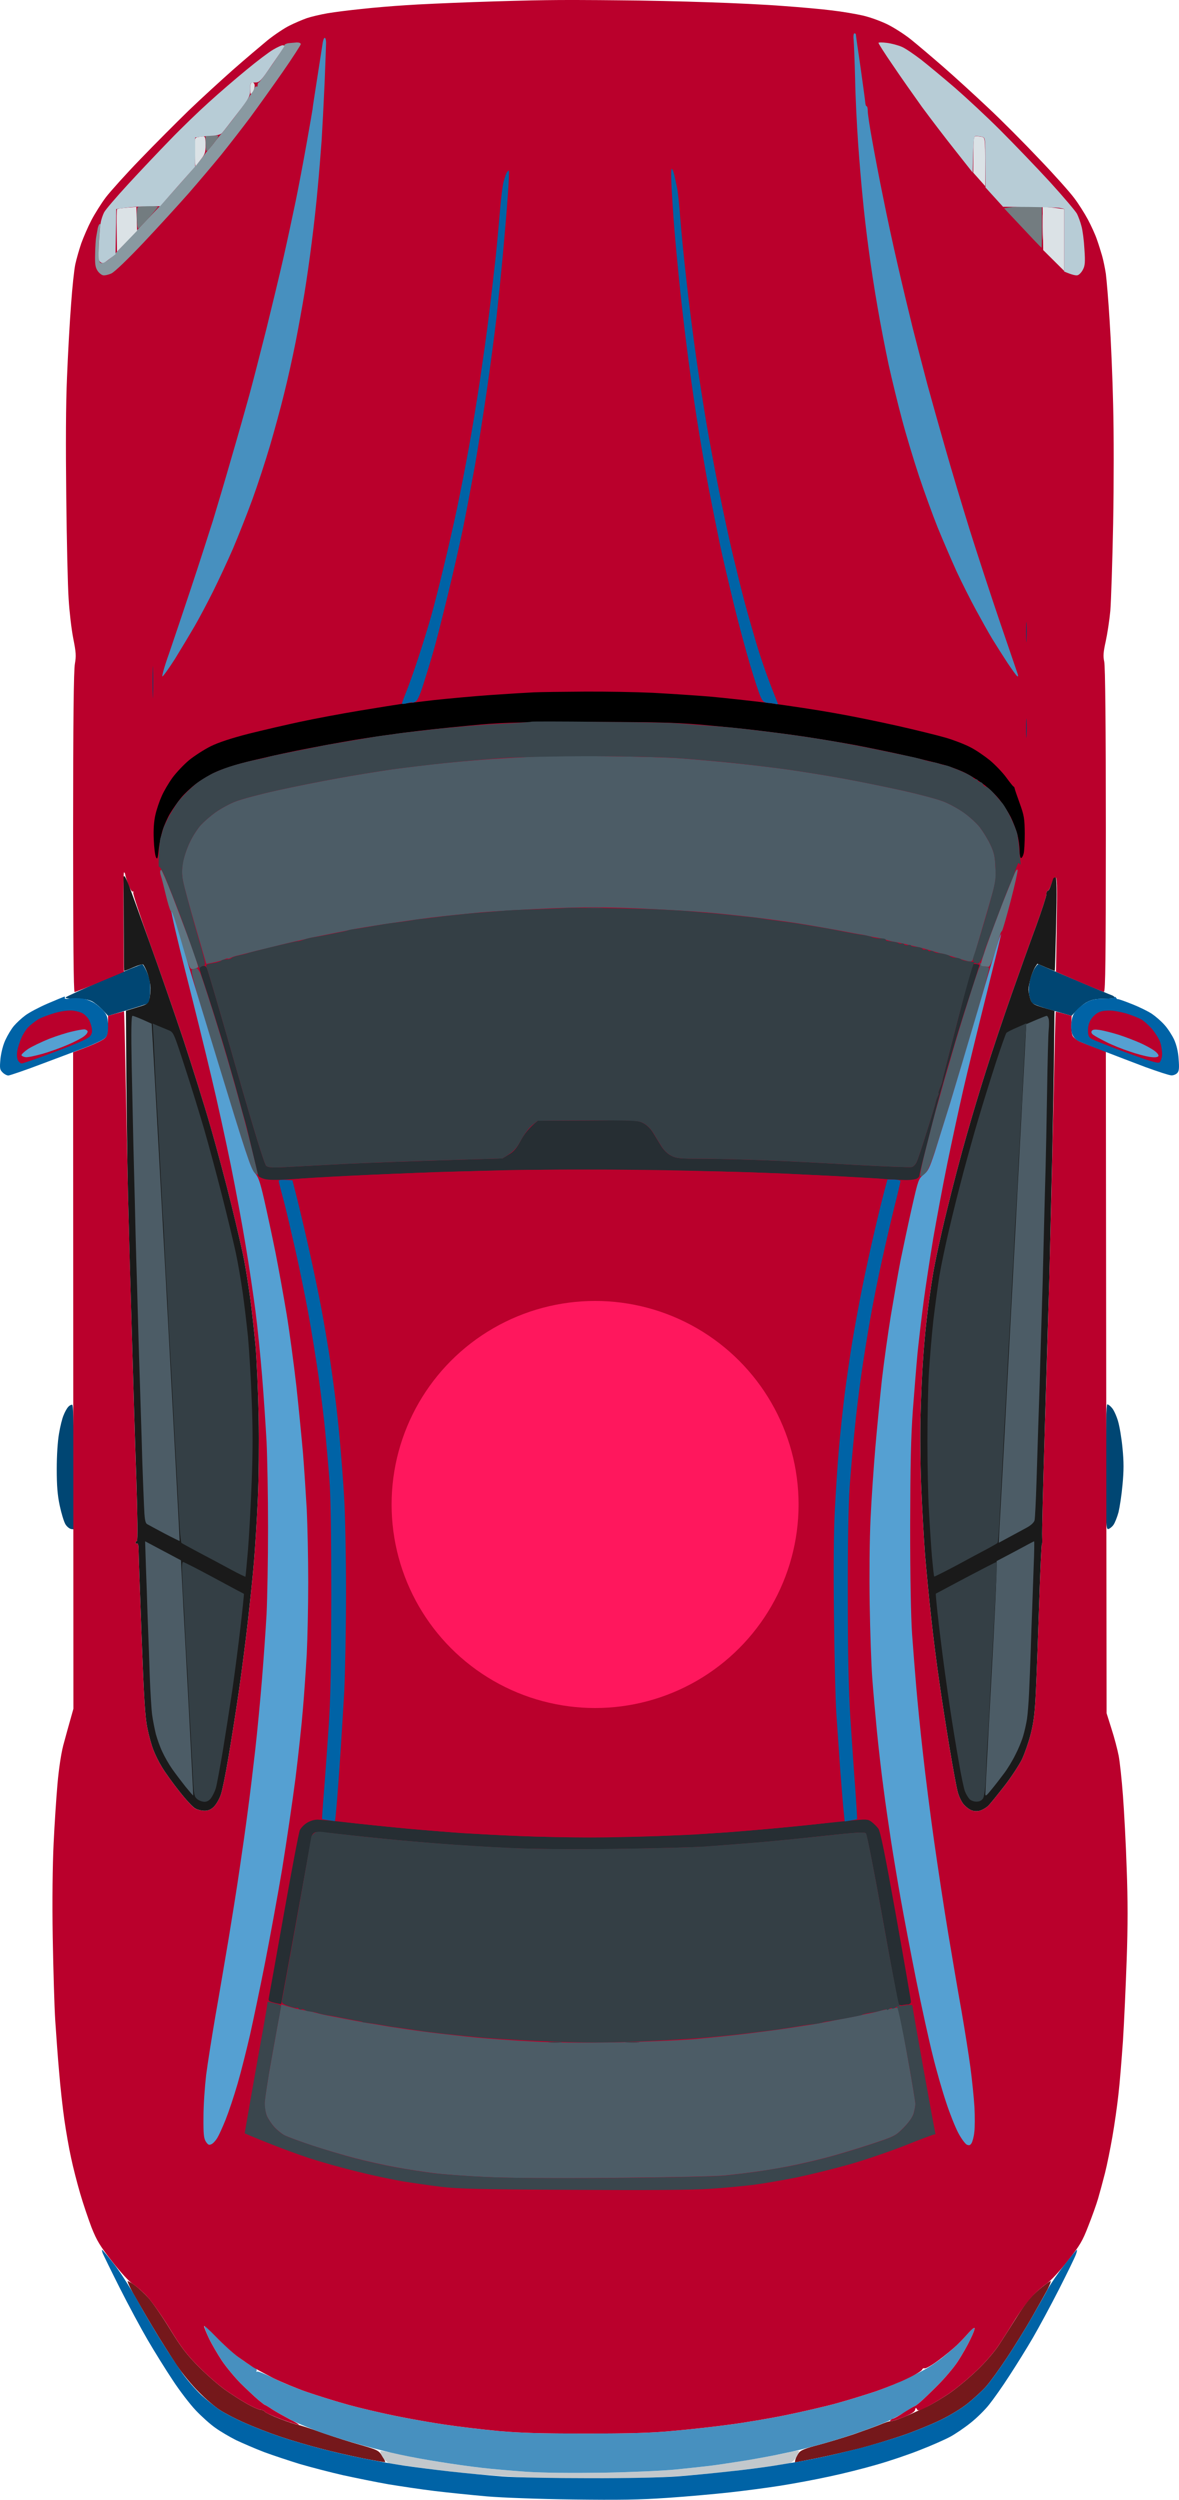 <svg width="843" height="1787" viewBox="0 0 843 1787" fill="none" xmlns="http://www.w3.org/2000/svg">
<path d="M47.061 712.876C47.699 712.344 59.935 706.704 74.406 700.426C88.876 694.254 101.219 689.252 101.751 689.358C102.283 689.465 103.879 692.232 105.262 695.424C107.177 700 107.603 702.767 107.39 708.832C107.177 712.982 106.858 716.707 106.539 717.026C106.22 717.345 99.516 719.58 77.279 726.178L73.342 721.921C71.107 719.58 67.703 716.813 65.894 715.856C63.447 714.579 59.829 713.94 54.19 713.94C48.728 713.94 46.351 713.585 47.061 712.876Z" fill="#004673"/>
<path d="M736.327 701.17C736.965 698.297 738.561 694.254 739.731 692.338C740.902 690.423 742.179 689.039 742.604 689.252C743.03 689.571 754.628 694.573 768.353 700.319C782.079 706.172 794.209 711.28 795.273 711.599C796.23 712.025 797.082 712.663 797.082 713.195C797.082 713.621 793.57 713.94 789.314 713.94C783.675 714.046 780.483 714.579 777.397 716.281C775.057 717.452 771.545 720.218 766.225 726.178L752.712 722.347C745.052 720.218 738.455 717.771 737.71 716.813C737.071 715.749 736.114 713.089 735.795 710.748C735.369 708.407 735.688 704.15 736.327 701.17Z" fill="#004673"/>
<path d="M45.465 1011.69C46.316 1009.45 47.806 1006.79 48.763 1005.73C49.721 1004.66 50.998 1004.02 51.636 1004.24C52.487 1004.56 52.913 1018.5 53.338 1093.31L50.998 1093.09C49.721 1092.88 47.806 1091.39 46.742 1089.58C45.678 1087.77 43.869 1081.81 42.698 1076.28C41.102 1068.83 40.57 1062.02 40.57 1050.21C40.57 1040.63 41.209 1030.52 42.166 1024.99C43.017 1019.77 44.507 1013.81 45.465 1011.69Z" fill="#004673"/>
<path d="M792.4 1093.09C790.804 1093.31 790.698 1089.47 790.698 1048.61C790.698 1019.56 791.017 1003.92 791.762 1003.92C792.4 1003.92 793.783 1004.98 794.954 1006.37C796.23 1007.64 798.146 1011.79 799.316 1015.62C800.486 1019.45 801.976 1028.29 802.615 1035.31C803.572 1044.99 803.572 1051.27 802.615 1061.38C801.976 1068.72 800.593 1077.56 799.742 1081.07C798.784 1084.58 797.188 1088.62 796.124 1090.11C795.06 1091.6 793.358 1092.88 792.4 1093.09Z" fill="#004673"/>
<path d="M108.987 1663.15C103.773 1654.43 97.496 1643.46 94.942 1639C92.495 1634.42 90.899 1630.7 91.325 1630.7C91.75 1630.7 94.091 1631.97 96.432 1633.67C98.773 1635.38 103.029 1639.31 106.008 1642.51C108.881 1645.7 115.903 1655.81 121.436 1664.85C129.735 1678.37 133.459 1683.16 142.184 1691.99C148.036 1697.84 156.442 1705.18 160.804 1708.27C165.167 1711.36 172.083 1715.83 176.233 1718.17C180.382 1720.51 184.745 1722.53 186.128 1722.64C187.405 1722.64 188.894 1723.28 189.32 1724.02C189.745 1724.66 194.64 1727 200.173 1729.13C205.706 1731.26 211.451 1733.17 212.941 1733.38C214.43 1733.7 222.304 1736.15 230.497 1739.13C238.69 1742 251.032 1745.94 257.949 1747.86C269.759 1751.26 270.717 1751.69 273.164 1755.52C274.547 1757.65 275.611 1759.67 275.398 1759.99C275.292 1760.31 267.95 1759.03 259.225 1757.33C250.394 1755.52 236.775 1752.43 228.901 1750.3C221.027 1748.28 208.366 1744.56 200.705 1742C193.15 1739.45 181.553 1734.98 175.169 1732.11C168.784 1729.34 160.592 1725.08 157.08 1722.74C153.569 1720.51 146.866 1714.76 142.184 1709.97C137.396 1705.29 130.161 1696.46 126.011 1690.29C121.968 1684.12 114.201 1671.98 108.987 1663.15Z" fill="#75181B"/>
<path d="M736.434 1643.04C738.456 1640.7 742.499 1636.97 745.372 1634.74C748.138 1632.5 750.798 1630.7 751.224 1630.7C751.649 1630.7 750.585 1633.46 748.883 1636.87C747.074 1640.17 742.073 1649.1 737.711 1656.77C733.348 1664.43 725.368 1677.3 719.942 1685.5C714.515 1693.69 707.812 1702.95 704.939 1706.14C702.066 1709.34 696.108 1714.76 691.746 1718.27C687.277 1721.89 678.658 1727 672.061 1730.19C665.677 1733.28 653.441 1738.28 644.929 1741.15C636.417 1744.03 622.798 1748.18 614.605 1750.3C606.412 1752.33 592.793 1755.52 584.28 1757.22C575.768 1758.92 568.746 1760.31 568.533 1760.2C568.32 1760.09 568.427 1759.03 568.852 1757.86C569.172 1756.69 570.236 1754.67 571.3 1753.28C572.576 1751.58 576.3 1750.09 585.345 1747.75C592.048 1745.94 603.326 1742.54 610.349 1740.2C617.371 1737.75 625.883 1734.66 629.288 1733.28C632.587 1731.89 635.672 1730.83 636.204 1730.94C636.63 1731.04 638.864 1730.51 641.205 1729.77C643.546 1728.92 648.121 1727.11 651.313 1725.72C654.505 1724.23 659.825 1721.79 663.017 1720.3C666.209 1718.81 673.125 1714.66 678.445 1711.14C683.765 1707.53 692.703 1700.08 698.449 1694.54C704.62 1688.69 711.323 1680.92 714.515 1675.92C717.601 1671.24 722.921 1662.83 726.432 1657.3C729.837 1651.77 734.306 1645.27 736.434 1643.04Z" fill="#75181B"/>
<path d="M536.4 1758.28C546.614 1756.58 558.531 1754.35 562.893 1753.28C567.15 1752.22 570.874 1751.69 571.193 1752.01C571.406 1752.33 570.661 1754.24 569.49 1756.26C568.426 1758.28 566.298 1760.31 564.915 1760.73C563.638 1761.16 555.552 1762.43 547.04 1763.61C538.528 1764.78 524.696 1766.48 516.183 1767.44C507.671 1768.29 494.052 1769.46 485.859 1770.1C477.666 1770.73 456.386 1771.48 438.511 1771.91C418.933 1772.22 395.631 1772.01 379.99 1771.27C365.626 1770.52 346.261 1769.25 336.898 1768.39C327.534 1767.54 311.042 1765.63 300.189 1764.14C289.336 1762.65 279.548 1761.26 278.377 1760.94C277.207 1760.63 275.185 1758.82 273.802 1756.79C272.525 1754.77 271.674 1752.75 271.993 1752.22C272.312 1751.79 278.164 1752.75 285.08 1754.35C291.89 1755.94 304.977 1758.5 314.022 1759.88C323.066 1761.37 336.685 1763.29 344.346 1764.14C351.9 1765.09 366.584 1766.27 376.798 1767.01C388.609 1767.76 408.399 1767.97 431.063 1767.65C450.64 1767.33 473.836 1766.27 482.667 1765.41C491.392 1764.56 502.883 1763.29 508.203 1762.65C513.417 1762.01 526.185 1759.99 536.4 1758.28Z" fill="#C2C8CC"/>
<path d="M149.419 1671.66C147.504 1667.62 146.014 1663.57 146.121 1662.83C146.227 1661.98 149.845 1665.38 154.313 1670.17C158.782 1674.96 166.23 1681.77 170.912 1685.28C175.594 1688.79 180.488 1691.99 181.765 1692.52C183.255 1693.16 183.893 1694.01 183.467 1694.75C183.148 1695.5 183.255 1695.82 183.787 1695.39C184.319 1694.97 189.426 1696.99 195.065 1699.86C200.811 1702.84 211.876 1707.31 219.537 1709.97C227.305 1712.63 240.605 1716.78 249.117 1719.12C257.629 1721.46 272.738 1724.98 282.633 1727C292.528 1729.02 308.595 1731.89 318.277 1733.28C327.96 1734.77 345.197 1736.79 356.582 1737.85C372.436 1739.24 387.013 1739.66 418.826 1739.66C449.683 1739.66 465.643 1739.24 481.071 1737.75C492.456 1736.79 510.651 1734.77 521.503 1733.28C532.356 1731.89 550.551 1728.81 561.936 1726.47C573.321 1724.12 589.6 1720.4 598.112 1718.06C606.624 1715.72 619.286 1711.78 626.309 1709.44C633.331 1706.99 643.333 1702.95 648.653 1700.29C653.866 1697.73 660.144 1694.54 662.485 1693.16C664.826 1691.88 669.614 1688.58 673.125 1685.92C676.636 1683.15 681.637 1678.9 684.297 1676.34C686.957 1673.79 690.681 1669.85 692.596 1667.62C694.512 1665.49 696.32 1663.89 696.746 1664.21C697.278 1664.43 695.895 1668.15 693.767 1672.41C691.745 1676.66 687.702 1683.79 684.829 1688.16C681.956 1692.52 675.466 1700.18 670.465 1705.18C665.464 1710.18 659.825 1715.61 657.91 1717.21C656.101 1718.8 654.292 1720.08 653.973 1720.08C653.654 1720.08 651.206 1721.57 648.333 1723.49C645.567 1725.4 639.502 1728.59 634.821 1730.83C630.139 1732.96 619.818 1736.89 611.944 1739.55C604.071 1742.32 592.047 1745.94 585.344 1747.75C578.641 1749.56 572.363 1751.15 571.512 1751.37C570.661 1751.58 565.341 1752.75 559.808 1753.92C554.275 1755.2 542.464 1757.33 533.74 1758.82L532.525 1759.01C523.881 1760.36 513.181 1762.04 508.203 1762.65C502.883 1763.28 491.392 1764.56 482.667 1765.41C473.836 1766.26 450.64 1767.33 431.063 1767.65C408.399 1767.97 388.609 1767.75 376.798 1767.01C366.584 1766.26 352.007 1765.09 344.346 1764.14C336.685 1763.28 323.066 1761.37 314.021 1759.88C304.977 1758.5 291.996 1756.05 285.293 1754.56C278.59 1753.18 266.886 1750.2 259.225 1748.07C251.564 1746.05 239.328 1742.21 231.773 1739.66C224.325 1737.11 214.324 1732.96 209.429 1730.62C204.641 1728.17 198.151 1724.55 195.065 1722.63C192.086 1720.61 189.532 1719.12 189.532 1719.23C189.426 1719.44 187.404 1717.85 184.957 1715.82C182.51 1713.8 176.87 1708.48 172.402 1704.12C168.039 1699.76 161.868 1692.31 158.676 1687.62C155.59 1682.94 151.334 1675.71 149.419 1671.66Z" fill="#4790BF"/>
<path d="M338.494 1.499C356.37 0.861 379.778 0.222 390.631 0.116C401.484 -0.097 424.679 0.01 442.235 0.222C459.791 0.329 488.52 0.967 506.076 1.606C523.632 2.138 547.785 3.308 559.808 4.266C571.832 5.117 587.579 6.501 594.921 7.459C602.262 8.31 612.264 10.012 617.265 11.183C622.266 12.354 630.139 15.227 634.821 17.568C639.503 19.909 646.951 24.698 651.313 28.209C655.676 31.721 665.997 40.447 674.189 47.577C682.382 54.706 696.959 68.008 706.535 77.053C716.218 86.098 732.71 102.699 743.244 113.872C753.884 124.939 764.95 137.39 768.035 141.54C771.121 145.584 775.483 152.501 777.824 156.864C780.165 161.226 783.144 167.718 784.315 171.229C785.591 174.741 787.187 180.062 788.039 182.935C788.89 185.914 790.06 191.554 790.699 195.705C791.231 199.855 792.507 214.646 793.359 228.693C794.316 242.739 795.487 270.088 795.912 289.349C796.444 309.354 796.444 346.067 795.912 374.48C795.38 402.041 794.423 430.028 793.891 436.732C793.252 443.436 791.763 453.226 790.592 458.547C788.89 466.208 788.677 469.082 789.528 472.912C790.273 475.998 790.699 519.734 790.699 593.373C790.699 685.314 790.379 709.151 789.315 709.045C788.677 709.045 780.59 705.746 755.054 694.679L755.586 660.733C756.012 632.001 755.905 626.893 754.629 627.319C753.777 627.532 752.501 629.766 751.649 632.214C750.905 634.768 749.734 636.79 749.202 636.79C748.67 636.79 748.138 637.854 748.245 639.131C748.245 640.514 744.946 650.623 740.903 661.797C736.753 672.97 728.773 695.211 723.134 711.279C717.495 727.348 709.515 751.078 705.471 763.954C701.322 776.83 694.938 798.113 691.214 811.308C687.383 824.504 680.999 848.872 676.956 865.579C672.806 882.286 668.231 903.356 666.848 912.401C665.358 921.447 663.443 935.387 662.592 943.261C661.634 951.136 660.464 964.544 659.932 973.057C659.293 981.57 658.548 998.596 658.229 1010.83C657.804 1023.07 658.016 1046.16 658.655 1061.91C659.293 1077.66 660.57 1100.01 661.421 1111.4C662.379 1122.78 664.294 1142.89 665.784 1156.09C667.167 1169.28 669.827 1190.14 671.636 1202.38C673.338 1214.62 676.743 1236.22 679.084 1250.27C681.425 1264.31 683.978 1278.15 684.83 1281.13C685.574 1284 687.383 1287.83 688.766 1289.53C690.15 1291.23 692.597 1293.26 694.406 1294C696.534 1294.85 698.662 1294.96 700.79 1294.32C702.599 1293.79 705.152 1292.3 706.535 1290.92C707.919 1289.64 713.026 1283.25 718.027 1276.87C723.028 1270.48 728.667 1261.76 730.688 1257.71C732.604 1253.67 735.476 1245.48 736.966 1239.62C739.094 1231.22 739.945 1224.73 740.69 1208.23C741.222 1196.85 742.286 1168.65 743.031 1145.66C743.776 1122.78 744.627 1103.95 744.946 1103.95C745.265 1103.95 745.265 1101.61 745.159 1098.84C744.946 1096.07 745.797 1062.23 746.968 1023.6C748.245 984.976 749.628 935.174 750.266 912.933C750.798 890.693 751.543 862.174 751.862 849.617C752.181 837.06 752.926 803.54 753.565 775.128C754.097 746.715 754.735 723.411 754.841 723.304C754.948 723.091 757.608 723.73 766.226 726.177L766.014 732.243C765.907 735.648 766.333 739.373 766.971 740.543C767.61 741.714 769.738 743.416 771.653 744.374C773.674 745.332 778.782 747.354 790.699 751.717L791.231 1224.73L794.742 1235.9C796.763 1242.07 798.998 1250.69 799.849 1255.05C800.7 1259.42 802.083 1272.4 802.935 1283.79C803.786 1295.17 805.063 1318.69 805.595 1335.93C806.446 1357.96 806.446 1377.32 805.595 1400.84C804.956 1419.25 803.786 1445.32 802.935 1458.84C801.977 1472.35 800.594 1489.8 799.636 1497.68C798.785 1505.55 796.87 1518.96 795.38 1527.47C793.891 1535.99 791.55 1547.69 790.06 1553.54C788.571 1559.4 786.336 1567.59 785.166 1571.63C783.995 1575.68 780.803 1584.62 778.143 1591.32C773.994 1602.07 772.185 1605.16 763.354 1616.33C757.501 1623.78 751.224 1630.48 748.351 1632.5C745.585 1634.31 740.903 1638.36 738.03 1641.55C735.051 1644.63 729.837 1651.76 726.326 1657.3C722.921 1662.83 717.601 1671.24 714.515 1675.92C711.323 1680.92 704.62 1688.69 698.449 1694.54C692.703 1700.08 683.766 1707.53 678.445 1711.14C673.125 1714.65 666.103 1718.91 662.698 1720.61C657.378 1723.38 656.314 1723.59 655.569 1722.21C654.931 1720.93 654.718 1721.04 654.292 1722.74C653.973 1724.23 651.313 1725.83 645.142 1728.28C640.354 1730.19 636.417 1731.26 636.417 1730.72C636.417 1730.19 637.268 1729.45 638.226 1729.13C639.29 1728.91 643.12 1726.79 646.738 1724.34C650.462 1722 653.654 1720.08 653.973 1720.08C654.292 1720.08 656.101 1718.8 657.91 1717.21C659.825 1715.61 665.465 1710.19 670.465 1705.18C675.466 1700.18 681.957 1692.52 684.83 1688.16C687.702 1683.79 691.746 1676.67 693.767 1672.41C695.895 1668.15 697.279 1664.43 696.746 1664.21C696.321 1663.9 694.512 1665.49 692.597 1667.62C690.682 1669.85 686.958 1673.79 684.298 1676.35C681.638 1678.9 675.679 1683.9 670.997 1687.31C666.316 1690.82 661.847 1693.37 661.102 1693.05C660.464 1692.73 659.612 1693.16 659.293 1694.01C658.974 1694.86 654.292 1697.73 648.866 1700.29C643.546 1702.95 633.331 1706.99 626.309 1709.44C619.286 1711.78 606.625 1715.72 598.113 1718.06C589.601 1720.4 573.321 1724.13 561.936 1726.47C550.551 1728.81 532.357 1731.89 521.504 1733.28C510.651 1734.77 492.456 1736.79 481.072 1737.75C465.643 1739.24 449.683 1739.66 418.827 1739.66C387.013 1739.66 372.436 1739.24 356.582 1737.85C345.197 1736.79 327.96 1734.77 318.278 1733.28C308.595 1731.89 292.529 1729.02 282.634 1727C272.738 1724.98 257.629 1721.47 249.117 1719.12C240.605 1716.78 227.305 1712.63 219.538 1709.97C211.877 1707.31 200.811 1702.74 195.066 1699.86C189.426 1696.88 183.042 1693.48 181.021 1692.31C178.999 1691.03 174.211 1687.73 170.381 1684.97C166.55 1682.2 159.528 1675.81 154.633 1670.71C149.845 1665.7 145.908 1662.19 145.908 1662.83C145.908 1663.58 147.504 1667.62 149.42 1671.66C151.335 1675.71 155.591 1682.94 158.676 1687.63C161.868 1692.31 168.04 1699.76 172.402 1704.12C176.871 1708.48 182.51 1713.8 184.957 1715.83C187.405 1717.85 189.426 1719.44 189.533 1719.23C189.533 1719.12 192.086 1720.61 195.066 1722.64C198.151 1724.55 203.684 1727.64 207.302 1729.55C211.026 1731.36 213.899 1733.06 213.686 1733.38C213.579 1733.7 208.153 1732 201.769 1729.66C195.385 1727.21 189.746 1724.76 189.32 1724.02C188.894 1723.27 187.405 1722.64 186.128 1722.64C184.745 1722.53 180.382 1720.51 176.233 1718.17C172.083 1715.83 165.167 1711.36 160.804 1708.27C156.442 1705.18 148.036 1697.84 142.184 1691.99C133.459 1683.16 129.735 1678.37 121.436 1664.75C115.903 1655.7 108.668 1645.49 105.476 1641.97C102.284 1638.46 97.602 1634.42 95.261 1632.93C92.601 1631.33 86.537 1624.74 80.365 1616.86C71.428 1605.47 69.299 1601.96 65.469 1592.39C63.128 1586.21 59.404 1575.25 57.276 1567.91C55.148 1560.57 52.169 1549.08 50.786 1542.37C49.296 1535.67 47.168 1523.43 45.998 1515.24C44.827 1507.04 43.125 1491.72 42.274 1481.18C41.316 1470.65 40.146 1454.15 39.507 1444.47C38.869 1434.79 38.124 1407.97 37.698 1384.88C37.273 1358.38 37.592 1333.59 38.337 1317.84C38.975 1304.11 40.252 1284.96 41.103 1275.27C42.061 1264.52 43.657 1253.78 45.253 1247.6C46.742 1242.07 48.977 1233.88 52.488 1221.53L52.275 752.249L62.596 748.311C68.342 746.077 73.981 743.31 75.152 742.033C76.854 740.224 77.28 738.308 77.28 726.177L82.812 724.581C85.898 723.73 88.558 722.985 88.665 722.985C88.867 722.985 89.263 741.998 89.76 765.87L89.835 769.488C90.261 795.133 91.112 834.719 91.644 857.598C92.282 880.477 93.453 925.171 94.41 957.095C95.261 989.019 96.645 1034.46 97.496 1058.19C98.347 1084.26 98.56 1101.39 97.921 1101.5C97.389 1101.71 96.964 1102.35 96.964 1102.88C96.964 1103.41 97.496 1103.73 98.028 1103.41C98.666 1103.09 99.092 1104.8 99.092 1107.35C99.092 1109.91 100.049 1137.57 101.22 1168.86C102.922 1214.4 103.773 1227.71 105.369 1235.37C106.434 1240.69 108.349 1247.6 109.626 1250.8C110.796 1253.99 113.562 1259.63 115.797 1263.25C118.031 1266.97 123.67 1274.85 128.352 1280.7C133.034 1286.66 138.141 1292.19 139.737 1292.94C141.439 1293.79 144.312 1294.43 146.334 1294.43C148.888 1294.43 150.909 1293.58 153.037 1291.45C154.633 1289.74 156.868 1286.02 157.825 1283.15C158.889 1280.27 161.336 1268.14 163.358 1256.12C165.38 1244.09 168.785 1222.81 170.806 1208.76C172.828 1194.72 175.701 1172.48 177.19 1159.28C178.68 1146.09 180.701 1126.93 181.553 1116.72C182.404 1106.5 183.681 1086.39 184.319 1072.02C185.064 1056.59 185.277 1032.54 184.957 1012.96C184.532 994.872 183.574 971.567 182.617 961.352C181.659 951.136 179.957 935.812 178.786 927.299C177.616 918.786 175.701 906.868 174.53 900.696C173.36 894.524 169.317 876.966 165.486 861.642C161.762 846.212 155.059 821.098 150.59 805.775C146.228 790.345 137.396 762.251 131.119 743.203C124.734 724.155 113.988 693.083 107.072 674.034C100.262 654.986 94.942 638.812 95.261 638.173C95.581 637.428 95.368 637.002 94.836 637.322C94.304 637.641 92.814 635.193 91.644 632.001C90.473 628.809 89.516 625.616 89.516 625.084C89.516 624.552 89.197 623.807 88.665 623.594C88.239 623.382 88.026 639.237 88.558 694.785L71.534 701.915C62.064 705.959 53.871 709.151 53.339 709.151C52.595 709.151 52.275 670.416 52.275 595.076C52.275 514.733 52.701 478.978 53.552 474.509C54.51 468.975 54.403 466.528 52.382 456.418C51.105 449.927 49.615 437.264 49.083 428.219C48.445 419.173 47.7 386.292 47.381 355.325C46.955 318.4 47.062 288.817 47.913 269.662C48.551 253.594 49.828 230.395 50.786 218.051C51.637 205.707 53.02 192.619 53.871 188.788C54.723 184.957 56.638 178.253 58.127 173.89C59.724 169.527 62.916 162.078 65.363 157.396C67.81 152.713 72.492 145.264 75.79 140.901C79.195 136.538 90.154 124.301 100.369 113.766C110.477 103.231 126.011 87.695 134.736 79.181C143.567 70.668 157.932 57.579 166.55 49.918C175.275 42.256 186.341 32.892 191.235 28.848C196.13 24.91 203.152 20.228 206.77 18.419C210.494 16.504 216.133 14.163 219.325 12.992C222.517 11.928 229.22 10.332 234.221 9.48C239.222 8.629 250.181 7.246 258.693 6.394C267.205 5.437 281.25 4.266 290.082 3.734C298.807 3.096 320.619 2.138 338.494 1.499Z" fill="#BA002C"/>
<path d="M18.12 725.859C20.78 723.837 28.015 720.007 34.187 717.346C40.358 714.686 45.678 712.558 45.997 712.451C46.423 712.345 46.529 712.877 46.316 713.409C45.997 714.047 47.38 714.26 49.828 713.835C52.062 713.409 55.999 713.409 58.659 713.835C61.319 714.154 65.469 715.75 67.916 717.346C70.363 719.049 73.449 721.709 74.725 723.518C76.641 726.072 77.173 728.094 77.279 733.308C77.279 738.523 76.853 740.332 75.151 742.034C73.981 743.205 68.448 745.865 62.915 748.1C57.382 750.228 42.699 755.762 30.463 760.337C18.227 765.02 7.161 768.744 5.99 768.851C4.82 768.851 2.905 767.786 1.734 766.509C-0.181 764.594 -0.287 763.53 0.351 756.719C0.883 752.144 2.266 746.716 3.969 743.205C5.458 740.012 8.118 735.543 9.927 733.415C11.736 731.286 15.354 727.881 18.12 725.859Z" fill="#0063A6"/>
<path d="M789.315 713.941C793.784 713.941 797.082 713.515 797.082 712.877C797.082 712.345 797.614 712.558 798.146 713.409C798.678 714.26 799.104 714.686 798.891 714.26C798.785 713.835 803.253 715.324 808.786 717.559C814.319 719.687 821.022 722.986 823.682 724.795C826.342 726.604 830.386 730.116 832.62 732.67C834.961 735.224 838.046 740.012 839.536 743.205C841.238 747.036 842.409 751.824 842.728 757.145C843.26 763.53 843.047 765.658 841.771 767.041C840.919 767.999 839.004 768.851 837.515 768.744C836.025 768.744 827.726 765.977 818.894 762.785C810.169 759.486 796.231 754.165 788.038 750.973C779.845 747.887 771.971 744.695 770.588 743.95C769.205 743.205 767.396 741.183 766.758 739.48C765.907 737.458 765.694 734.16 766.119 730.754C766.545 726.711 767.609 724.37 769.95 721.922C771.759 720.007 775.057 717.559 777.398 716.282C780.59 714.579 783.569 714.047 789.315 713.941Z" fill="#0063A6"/>
<path d="M85.578 1635.48C79.407 1623.25 73.981 1612.07 73.449 1610.8C72.917 1609.41 72.81 1608.35 73.023 1608.35C73.342 1608.35 77.066 1612.82 81.322 1618.25C85.578 1623.57 93.026 1635.27 97.921 1644C102.815 1652.83 110.795 1666.45 115.796 1674.33C120.691 1682.2 127.5 1692.42 130.799 1697.1C134.097 1701.67 139.949 1708.38 143.78 1712C147.61 1715.51 153.569 1720.4 157.08 1722.74C160.591 1725.08 168.784 1729.34 175.168 1732.11C181.552 1734.98 193.15 1739.45 200.704 1742C208.365 1744.56 221.027 1748.28 228.901 1750.31C236.774 1752.43 250.181 1755.52 258.693 1757.22C267.205 1758.92 280.611 1761.37 288.485 1762.54C296.359 1763.71 311.468 1765.63 322.001 1766.8C332.535 1767.97 349.027 1769.57 358.71 1770.31C368.924 1771.06 395.312 1771.59 421.486 1771.59C448.406 1771.69 473.836 1771.06 484.263 1770.31C493.946 1769.57 510.438 1767.97 520.971 1766.8C531.505 1765.73 546.082 1763.82 553.424 1762.65C560.765 1761.48 568.107 1760.2 569.916 1759.99C571.725 1759.67 578.109 1758.5 584.28 1757.22C590.451 1756.05 603.113 1753.07 612.476 1750.73C621.84 1748.39 636.417 1744.03 644.929 1741.15C653.441 1738.28 665.677 1733.28 672.061 1730.19C678.658 1727 687.276 1721.89 691.745 1718.27C696.108 1714.76 702.066 1709.34 704.939 1706.14C707.812 1702.95 714.515 1693.69 719.941 1685.5C725.368 1677.31 733.348 1664.43 737.71 1656.77C742.073 1649.11 747.393 1639.85 749.414 1636.02C751.542 1632.19 756.862 1624.42 761.331 1618.78C765.8 1613.03 769.631 1608.35 769.95 1608.35C770.269 1608.35 769.95 1609.95 769.205 1611.86C768.567 1613.67 763.14 1624.84 757.182 1636.55C751.223 1648.25 742.818 1663.79 738.562 1671.13C734.305 1678.48 726.751 1690.61 721.75 1698.27C716.856 1705.93 710.259 1715.19 707.28 1718.91C704.3 1722.74 698.236 1728.7 693.873 1732.11C689.511 1735.62 683.02 1739.98 679.509 1741.9C675.998 1743.81 666.422 1748.07 658.229 1751.26C650.036 1754.56 635.885 1759.35 626.84 1761.9C617.796 1764.56 602.475 1768.4 592.792 1770.42C583.11 1772.55 567.575 1775.42 558.212 1776.91C548.848 1778.4 532.569 1780.53 522.035 1781.7C511.502 1782.87 491.392 1784.68 477.347 1785.63C457.556 1787.02 442.447 1787.23 409.782 1786.8C385.097 1786.49 359.667 1785.53 348.07 1784.57C337.217 1783.61 320.512 1781.91 310.829 1780.74C301.147 1779.57 286.357 1777.33 277.845 1775.95C269.333 1774.46 254.756 1771.48 245.393 1769.46C236.029 1767.33 222.197 1763.71 214.536 1761.48C206.876 1759.14 195.384 1755.31 189 1752.97C182.616 1750.52 173.466 1746.58 168.784 1744.35C164.102 1742 157.399 1738.07 153.888 1735.51C150.377 1733.07 144.099 1727.43 140.056 1723.17C135.906 1718.81 128.458 1709.12 123.457 1701.46C118.35 1693.8 110.37 1680.92 105.582 1672.73C100.794 1664.54 91.75 1647.72 85.578 1635.48Z" fill="#0063A6"/>
<path d="M88.452 661.266C88.346 643.388 88.346 628.065 88.346 627.213C88.346 626.256 88.771 626.043 89.303 626.681C89.729 627.213 91.219 630.406 92.389 633.598C93.666 636.791 100.263 654.987 107.072 674.036C113.988 693.084 124.735 724.156 131.119 743.204C137.397 762.253 146.228 790.346 150.59 805.669C155.059 821.099 161.762 846.213 165.486 861.537C169.317 876.967 173.36 894.525 174.531 900.697C175.701 906.869 177.616 918.787 178.787 927.3C179.957 935.813 181.659 951.137 182.617 961.353C183.575 971.568 184.532 994.873 184.958 1012.96C185.277 1032.54 185.064 1056.59 184.319 1072.02C183.681 1086.39 182.404 1106.5 181.553 1116.72C180.702 1126.93 178.68 1146.09 177.191 1159.28C175.701 1172.48 172.828 1194.72 170.806 1208.76C168.785 1222.81 165.38 1244.09 163.358 1256.12C161.337 1268.14 158.89 1280.27 157.826 1283.15C156.868 1286.02 154.634 1289.75 153.038 1291.45C150.91 1293.58 148.888 1294.43 146.334 1294.43C144.313 1294.43 141.44 1293.79 139.844 1292.94C138.141 1292.19 133.034 1286.66 128.352 1280.7C123.671 1274.85 118.032 1266.97 115.797 1263.25C113.563 1259.63 110.796 1253.99 109.626 1250.8C108.349 1247.61 106.434 1240.69 105.37 1235.37C103.774 1227.71 102.923 1214.4 101.22 1168.86C100.05 1137.57 99.092 1109.91 99.092 1107.35C99.092 1104.8 98.667 1103.1 98.028 1103.42C97.496 1103.73 96.964 1103.42 96.964 1102.88C96.964 1102.35 97.39 1101.71 97.922 1101.5C98.56 1101.39 98.347 1084.05 97.496 1057.66C96.645 1033.71 95.262 988.595 94.411 957.628C93.453 926.662 92.176 879.946 91.538 853.875C90.899 827.803 90.367 787.579 90.048 722.56L98.028 720.113C105.476 717.878 106.115 717.559 106.859 714.26C107.285 712.344 107.604 708.726 107.604 706.279C107.604 703.725 106.647 699.043 105.476 695.85C104.306 692.658 102.816 689.785 102.284 689.466C101.752 689.146 98.454 690.104 95.155 691.594C91.751 693.084 88.878 694.148 88.771 694.041C88.665 693.828 88.558 679.143 88.452 661.266Z" fill="#1A1A1A"/>
<path d="M751.437 632.747C752.182 630.619 752.927 628.49 753.139 627.958C753.352 627.533 754.097 627.213 754.735 627.213C755.587 627.213 755.693 636.791 755.161 660.415C754.735 678.718 754.31 693.828 754.203 694.041C754.097 694.148 751.224 693.084 741.754 688.933L740.158 691.275C739.307 692.658 737.818 696.063 736.966 699.043C736.115 701.916 735.37 705.853 735.37 707.556C735.477 709.258 736.009 712.451 736.754 714.473C737.924 717.878 738.562 718.304 753.99 722.667L753.671 749.164C753.565 763.742 752.927 797.901 752.394 825.143C751.756 852.385 750.798 892.29 750.266 913.999C749.628 935.707 748.138 984.977 746.968 1023.6C745.798 1062.23 744.946 1096.07 745.159 1098.84C745.266 1101.61 745.266 1103.95 744.946 1103.95C744.627 1103.95 743.776 1122.78 743.031 1145.66C742.286 1168.65 741.222 1196.85 740.69 1208.23C739.946 1224.73 739.094 1231.22 736.966 1239.62C735.477 1245.48 732.604 1253.67 730.689 1257.72C728.667 1261.76 723.028 1270.48 718.027 1276.87C713.026 1283.25 707.919 1289.64 706.536 1290.92C705.152 1292.3 702.599 1293.79 700.79 1294.32C698.662 1294.96 696.534 1294.85 694.406 1294C692.597 1293.26 690.15 1291.24 688.767 1289.53C687.383 1287.83 685.575 1284 684.83 1281.13C683.979 1278.15 681.425 1264.31 679.084 1250.27C676.743 1236.22 673.339 1214.62 671.636 1202.38C669.827 1190.14 667.167 1169.29 665.784 1156.09C664.294 1142.89 662.379 1122.78 661.422 1111.4C660.57 1100.01 659.294 1077.66 658.655 1061.91C658.017 1046.16 657.804 1023.07 658.23 1010.84C658.549 998.598 659.294 981.571 659.932 973.058C660.464 964.545 661.634 951.137 662.592 943.262C663.443 935.388 665.358 921.448 666.848 912.402C668.231 903.357 672.807 882.287 676.956 865.58C680.999 848.873 687.383 824.505 691.214 811.309C694.938 798.114 701.322 776.831 705.472 763.955C709.515 751.079 717.495 727.349 723.134 711.28C728.773 695.212 736.754 672.971 740.903 661.798C744.946 650.624 748.245 640.515 748.245 639.132C748.138 637.855 748.67 636.791 749.202 636.791C749.841 636.791 750.799 634.982 751.437 632.747Z" fill="#1A1A1A"/>
<path d="M360.305 542.083C371.477 541.445 384.139 540.806 388.502 540.593C392.864 540.38 412.974 540.38 433.19 540.593C453.406 540.806 477.134 541.445 485.859 542.083C494.583 542.721 511.395 544.211 523.099 545.382C534.803 546.552 552.998 548.681 563.531 550.17C574.065 551.66 591.728 554.533 602.9 556.555C614.072 558.577 632.905 562.408 644.928 565.068C656.951 567.729 670.145 571.24 674.188 572.837C678.232 574.326 684.828 577.944 688.872 580.711C692.809 583.478 698.022 588.267 700.469 591.246C702.81 594.332 706.321 599.972 708.13 603.803C710.79 609.549 711.429 612.423 711.748 620.297C712.28 629.555 711.961 630.726 705.789 651.689C702.278 663.714 698.661 676.164 697.703 679.357C696.745 682.549 695.681 685.848 695.256 686.593C694.511 687.657 693.341 687.657 689.085 686.274C686.105 685.422 682.381 684.145 680.572 683.613C678.764 683.081 676.21 682.336 674.72 681.911C673.231 681.591 671.528 681.272 670.996 681.059C670.465 680.953 667.275 679.996 664.084 679.039L664.08 679.038C660.888 678.08 657.058 677.122 655.568 676.803C654.079 676.484 650.993 675.739 648.652 675.207C646.311 674.568 642.694 673.823 640.672 673.504C638.65 673.185 635.778 672.546 634.288 672.014C632.798 671.482 629.926 670.737 627.904 670.418C625.882 670.099 623.009 669.567 621.52 669.247C620.03 668.822 617.902 668.396 616.732 668.183C615.561 668.077 607.901 666.694 599.708 665.097C591.515 663.608 578.853 661.373 571.511 660.202C564.17 659.032 550.338 657.116 540.655 655.946C530.973 654.775 514.906 653.073 505.011 652.221C495.115 651.37 472.771 650.093 455.534 649.348C431.488 648.39 416.911 648.39 393.29 649.348C376.265 650.093 354.028 651.37 343.813 652.221C333.599 653.179 317.532 654.775 308.169 655.946C298.805 657.116 283.484 659.351 274.12 660.734C264.757 662.224 255.926 663.608 254.436 663.927C252.947 664.246 245.818 665.629 238.476 667.119C231.134 668.609 224.006 669.992 222.516 670.312C221.026 670.631 219.111 671.057 218.26 671.376C217.409 671.589 215.493 672.014 214.004 672.333C212.514 672.546 206.556 674.036 200.704 675.419C194.852 676.909 188.893 678.399 187.404 678.718C185.914 679.038 181.871 679.995 178.36 680.953C174.848 681.804 170.805 682.868 169.315 683.188C167.826 683.507 165.804 684.252 164.74 684.784C163.783 685.316 162.931 685.529 162.931 685.21C162.931 684.89 161.335 685.316 159.527 686.167C157.611 686.912 154.1 687.87 147.503 689.04L139.842 662.65C135.586 648.178 131.543 633.386 130.905 629.874C129.947 625.086 129.947 621.787 130.798 616.573C131.543 612.742 133.671 606.251 135.693 602.207C137.608 598.057 141.119 592.63 143.354 590.076C145.694 587.522 150.589 583.159 154.419 580.498C158.25 577.838 164.634 574.326 168.783 572.837C172.933 571.24 186.02 567.729 198.044 565.068C210.067 562.408 229.219 558.577 240.604 556.555C251.989 554.427 269.758 551.554 279.973 550.064C290.187 548.681 307.956 546.446 319.341 545.382C330.726 544.211 349.133 542.721 360.305 542.083Z" fill="#4C5C66"/>
<path d="M700.257 691.594C700.789 691.062 700.895 689.785 700.469 688.934C700.044 687.763 700.363 687.87 701.64 689.147C702.597 690.211 704.193 691.062 705.045 691.062C705.896 691.062 706.854 691.594 707.173 692.126C707.492 692.659 702.278 711.707 695.575 734.373C688.872 757.145 680.892 783.536 677.912 793.22C674.933 802.903 670.571 816.524 668.336 823.547C665.57 831.848 663.229 837.275 661.42 838.977C659.931 840.467 658.441 841.212 658.015 840.787C657.483 840.254 659.505 830.677 662.378 819.504C665.251 808.224 668.23 796.625 669.081 793.752C669.932 790.772 671.316 785.983 672.167 783.11C673.018 780.131 674.188 775.874 674.827 773.533C675.465 771.192 676.423 768.106 676.848 766.616C677.274 765.126 678.232 762.04 678.87 759.699C679.508 757.358 681.53 750.441 683.339 744.269C685.148 738.097 689.51 724.051 693.021 712.877C696.533 701.704 699.831 692.126 700.257 691.594Z" fill="#4C5C66"/>
<path d="M157.399 764.701C139.098 704.79 136.012 693.936 137.395 693.191C138.246 692.552 139.63 692.126 140.374 692.126C141.013 692.126 142.29 693.723 143.141 695.532C143.992 697.447 147.716 708.833 151.546 720.858C155.377 732.883 161.442 752.995 165.059 765.552C168.677 778.109 174.529 799.392 177.934 812.906C181.339 826.314 184.212 838.126 184.212 838.977C184.212 840.148 183.467 839.829 181.658 837.913C179.53 835.785 174.423 820.142 157.399 764.701Z" fill="#4C5C66"/>
<path d="M95.367 818.227C95.154 808.862 94.622 784.281 94.196 763.637C93.664 736.395 93.877 726.179 94.728 726.179C95.367 726.179 98.665 727.456 102.07 728.946C105.368 730.435 108.241 731.712 108.454 731.819C108.56 731.925 113.136 815.141 118.669 916.66C124.095 1018.18 128.564 1101.39 128.457 1101.61C128.457 1101.71 123.563 1099.37 117.711 1096.29C111.859 1093.2 106.22 1090.11 105.262 1089.58C103.772 1088.73 103.347 1086.07 102.921 1075.22C102.602 1067.87 102.07 1054.25 101.751 1044.89C101.538 1035.52 101.006 1019.67 100.687 1009.77C100.368 999.875 99.942 984.445 99.623 975.719C99.303 966.887 98.878 950.712 98.559 939.539C98.24 928.365 97.814 911.658 97.495 902.294C97.175 892.929 96.75 873.988 96.431 860.26C96.112 846.533 95.579 827.591 95.367 818.227Z" fill="#4C5C66"/>
<path d="M733.773 732.138L740.689 729.158C744.519 727.562 747.924 726.179 748.456 726.179C748.882 726.179 749.52 727.243 749.839 728.52C750.159 729.903 750.159 733.309 749.839 736.288C749.52 739.161 748.988 759.274 748.669 780.982C748.35 802.584 747.818 827.059 747.605 835.253C747.392 843.447 746.86 861.431 746.541 875.158C746.222 888.886 745.69 908.253 745.477 918.256C745.158 928.152 744.732 944.008 744.413 953.372C744.094 962.737 743.668 979.231 743.349 990.085C743.03 1000.94 742.498 1015.31 742.285 1022.01C742.072 1028.71 741.54 1045.53 741.115 1059.25C740.689 1072.98 740.051 1085.43 739.731 1086.82C739.306 1088.41 737.178 1090.43 733.773 1092.24C730.9 1093.84 725.261 1096.82 714.089 1102.88L714.621 1092.99C714.94 1087.67 719.302 1007.11 724.197 913.999C729.091 820.887 733.347 741.928 733.773 732.138Z" fill="#4C5C66"/>
<path d="M104.943 1136.94C104.517 1125.55 104.092 1112.99 103.985 1108.95L103.772 1101.82L129.415 1115.44L129.734 1122.25C129.947 1125.87 131.862 1163.65 134.203 1206.11C136.438 1248.56 138.246 1283.36 138.14 1283.57C138.034 1283.68 135.586 1280.81 132.607 1277.19C129.734 1273.57 125.478 1267.93 123.137 1264.63C120.903 1261.44 117.711 1255.91 116.115 1252.4C114.412 1248.88 112.391 1243.14 111.433 1239.63C110.582 1236.11 109.305 1229.84 108.773 1225.79C108.241 1221.75 107.496 1209.3 107.071 1198.12C106.771 1187.62 106.282 1174.95 106.048 1168.87L106.007 1167.8C105.794 1162.26 105.262 1148.32 104.943 1136.94Z" fill="#4C5C66"/>
<path d="M712.599 1115.97L725.899 1108.95C733.135 1105.01 739.199 1101.82 739.412 1101.82C739.625 1101.82 739.519 1109.8 739.093 1119.59C738.774 1129.38 738.242 1143.11 738.029 1150.13C737.71 1157.15 737.284 1170.88 736.965 1180.46C736.646 1190.14 736.114 1203.55 735.795 1210.26C735.475 1217.07 734.837 1225.37 734.305 1228.88C733.773 1232.39 732.496 1237.92 731.539 1241.12C730.581 1244.41 728.134 1250.37 726.006 1254.42C723.984 1258.57 720.366 1264.53 717.919 1267.72C715.472 1271.02 711.535 1276.13 708.981 1279.21C705.257 1283.79 704.513 1284.43 704.513 1282.4C704.513 1281.13 706.428 1244.84 708.769 1201.74C711.11 1158.75 712.918 1121.83 712.599 1115.97Z" fill="#4C5C66"/>
<path d="M200.17 1438.41L200.172 1438.41L201.129 1432.87L204.641 1433.94C206.556 1434.58 209.854 1435.43 211.876 1435.96C213.897 1436.38 217.302 1437.13 219.324 1437.45C221.346 1437.77 223.793 1438.3 224.644 1438.62C225.495 1438.83 227.41 1439.36 228.9 1439.68C230.39 1440.11 232.73 1440.53 234.22 1440.85C235.71 1441.17 241.881 1442.34 248.052 1443.51C254.223 1444.68 260.608 1445.86 262.416 1446.17C264.119 1446.39 271.141 1447.56 277.844 1448.73C284.548 1449.79 297.741 1451.71 307.105 1452.88C316.468 1454.05 331.577 1455.75 340.621 1456.6C349.665 1457.45 367.647 1458.73 380.521 1459.37C395.098 1460.22 417.549 1460.43 440.106 1460.01C460.003 1459.69 485.114 1458.62 495.967 1457.77C506.82 1456.82 523.524 1455.11 533.207 1453.94C542.889 1452.77 557.254 1450.86 565.127 1449.69C573.001 1448.41 580.449 1447.35 581.619 1447.13C582.79 1446.92 585.663 1446.39 588.004 1445.96C590.344 1445.54 593.217 1445 594.388 1444.79C595.558 1444.47 600.346 1443.62 605.028 1442.66C609.709 1441.81 613.965 1440.96 614.604 1440.75C615.136 1440.64 617.583 1440.11 619.924 1439.68C622.265 1439.26 625.563 1438.51 627.372 1437.98C629.074 1437.45 631.947 1436.81 633.756 1436.49C635.458 1436.17 638.225 1435.75 639.821 1435.43C641.523 1435.11 642.8 1435.21 642.8 1435.64C642.8 1436.07 645.46 1451.07 648.652 1468.84C651.844 1486.72 654.504 1502.57 654.504 1503.96C654.504 1505.45 653.866 1508.53 653.227 1510.87C652.376 1513.64 649.716 1517.37 645.992 1521.09C640.246 1526.94 639.714 1527.16 622.052 1533.01C612.05 1536.31 597.473 1540.67 589.6 1542.69C581.726 1544.71 570.235 1547.37 564.063 1548.54C557.892 1549.82 547.571 1551.52 541.187 1552.38C534.697 1553.33 524.482 1554.5 518.311 1555.14C512.14 1555.78 477.24 1556.53 440.638 1556.84C399.354 1557.27 364.455 1557.06 348.601 1556.31C334.556 1555.67 317.106 1554.4 309.765 1553.44C302.423 1552.48 290.187 1550.67 282.633 1549.18C274.972 1547.8 262.097 1544.93 253.904 1542.8C245.711 1540.67 231.986 1536.63 223.261 1533.75C214.642 1530.88 205.811 1527.58 203.577 1526.52C201.449 1525.35 198.044 1522.69 196.022 1520.34C194 1518.11 191.66 1514.6 190.808 1512.47C189.957 1510.45 189.212 1506.62 189.212 1503.96C189.212 1501.4 191.447 1486.72 194.213 1471.5C196.977 1456.3 199.635 1441.41 200.17 1438.41Z" fill="#4C5C66"/>
<path d="M27.27 728.731C29.611 727.348 35.144 725.326 39.506 724.049C44.613 722.666 49.189 722.134 52.274 722.453C54.934 722.772 58.126 723.73 59.403 724.581C60.786 725.433 62.489 727.242 63.34 728.519C64.191 729.902 65.149 732.669 65.574 734.691C66.106 737.457 65.787 739.054 64.298 740.863C63.021 742.459 55.147 745.971 39.825 751.717C27.377 756.399 16.417 760.23 15.566 760.23C14.715 760.23 13.438 759.166 12.8 757.889C12.055 756.399 11.948 753.739 12.374 751.185C12.8 748.844 14.076 744.8 15.247 742.14C16.311 739.479 18.545 735.968 20.141 734.371C21.737 732.669 24.929 730.221 27.27 728.731Z" fill="#BA002C"/>
<path d="M780.377 728.306C781.76 726.178 784.313 724.049 786.441 723.304C788.782 722.453 792.4 722.24 796.017 722.559C799.21 722.985 804.21 724.049 807.19 725.113C810.062 726.071 813.893 727.667 815.702 728.519C817.51 729.476 820.915 732.456 823.469 735.329C825.916 738.202 828.789 742.672 829.64 745.332C830.491 747.992 831.023 752.036 830.917 754.271C830.704 756.505 829.853 758.953 829.002 759.485C827.831 760.336 821.66 758.421 805.062 752.355C792.825 747.886 781.653 743.417 780.27 742.565C778.461 741.395 777.929 740.011 777.929 736.5C777.929 733.52 778.674 730.753 780.377 728.306Z" fill="#BA002C"/>
<path d="M684.935 728.625C690.467 707.342 694.936 689.784 694.936 689.465C694.936 689.145 696.107 689.039 697.596 689.145C699.086 689.252 700.256 689.677 700.256 689.997C700.256 690.316 697.703 698.403 694.511 708.087C691.319 717.771 687.063 731.179 685.041 737.883C683.019 744.587 679.827 755.441 677.912 761.826C676.103 768.211 673.656 776.618 672.592 780.448C671.528 784.279 667.591 798.858 664.08 812.905C660.462 826.951 657.377 839.295 657.377 840.359C657.27 841.424 655.993 842.594 654.504 842.913C653.014 843.339 649.716 843.658 647.056 843.552C644.396 843.552 629.287 842.7 613.539 841.743C597.792 840.785 574.277 839.614 561.403 838.976C548.528 838.444 514.799 837.38 486.39 836.741C457.343 836.103 414.569 835.89 388.501 836.209C363.071 836.635 328.385 837.38 311.36 837.912C294.336 838.55 266.353 839.721 249.116 840.679C231.879 841.53 212.195 842.7 205.491 843.126C197.511 843.658 191.872 843.552 189.106 842.807C186.871 842.168 184.85 841.104 184.743 840.572C184.53 840.04 182.934 833.23 181.126 825.674C179.317 818.119 177.614 810.883 177.295 809.712C177.082 808.542 176.125 804.924 175.274 801.731C174.316 798.539 172.401 791.622 171.018 786.301C169.634 780.98 166.974 771.403 165.059 765.018C163.25 758.634 161.122 751.185 160.271 748.524C159.526 745.864 156.441 736.074 153.568 726.709C150.589 717.345 146.971 706.065 145.481 701.702C143.885 697.339 142.715 693.083 142.715 692.338C142.715 691.699 143.672 690.848 144.843 690.529C146.332 690.21 147.29 690.742 148.035 692.338C148.673 693.721 158.037 725.645 168.783 763.422C181.977 809.393 189.106 832.485 190.383 833.442C191.766 834.613 194.958 834.826 204.427 834.294C211.131 833.975 229.857 832.91 245.924 832.059C261.99 831.314 294.124 830.037 359.241 828.122L363.923 825.249C367.54 823.12 369.455 820.779 372.435 815.139C374.669 810.989 378.074 806.413 384.458 801.199L419.996 800.986C453.725 800.667 455.747 800.773 459.79 802.795C462.45 804.179 465.11 806.733 466.919 809.712C468.621 812.373 471.175 816.736 472.771 819.289C474.686 822.269 477.346 824.929 480.006 826.206C483.73 828.122 486.39 828.335 502.031 828.335C511.926 828.335 531.611 828.867 545.975 829.399C560.339 829.931 589.493 831.421 610.879 832.698C632.266 833.868 650.673 834.613 651.844 834.294C653.014 834.081 654.61 832.485 655.355 830.782C656.206 829.186 659.398 819.396 662.59 809.18C665.889 798.964 668.762 789.387 668.974 787.897C669.294 786.408 670.038 784.386 670.57 783.428C671.102 782.364 671.315 781.513 670.996 781.513C670.677 781.513 671.209 779.81 672.06 777.788C672.911 775.766 673.656 773.851 673.656 773.532C673.656 773.212 673.975 771.722 674.294 770.126C674.72 768.424 679.508 749.801 684.935 728.625Z" fill="#262E33"/>
<path d="M214.429 1308.26C215.068 1306.88 217.196 1304.54 219.217 1303.26C221.452 1301.77 224.537 1300.81 226.984 1300.81C229.219 1300.81 239.327 1301.77 249.435 1302.94C259.437 1304.11 278.057 1305.92 290.612 1307.09C303.168 1308.26 320.937 1309.75 329.981 1310.39C339.025 1310.92 357.964 1311.99 372.009 1312.52C386.054 1313.05 408.292 1313.58 421.486 1313.58C434.679 1313.58 457.13 1313.05 471.494 1312.52C485.858 1311.88 507.883 1310.71 520.439 1309.86C532.994 1308.9 554.806 1306.98 568.851 1305.49C582.896 1304.11 600.239 1302.3 607.368 1301.56C619.711 1300.39 620.456 1300.39 623.222 1302.41C624.712 1303.58 626.946 1305.71 628.01 1307.2C629.5 1309.11 632.798 1325.61 640.672 1369.45C646.524 1402.22 651.312 1429.89 651.312 1430.96C651.312 1431.91 650.461 1432.76 649.503 1432.87C648.439 1432.87 646.524 1433.08 645.247 1433.4C643.864 1433.62 642.587 1433.19 642.268 1432.55C642.055 1431.81 636.948 1404.35 631.096 1371.58C625.244 1338.8 619.817 1311.35 619.072 1310.6C618.008 1309.54 612.156 1309.96 589.067 1312.41C573.32 1314.22 551.295 1316.35 540.123 1317.31C528.951 1318.16 512.99 1319.43 504.478 1320.07C495.966 1320.6 467.238 1321.35 440.638 1321.78C410.101 1322.09 382.436 1321.88 365.625 1321.14C351.048 1320.5 329.449 1319.22 317.745 1318.26C306.04 1317.41 286.888 1315.71 275.184 1314.54C263.48 1313.37 247.945 1311.77 240.604 1310.92C233.262 1309.96 226.452 1309.54 225.495 1309.86C224.431 1310.18 223.367 1311.24 223.048 1312.3C222.728 1313.26 217.728 1340.72 211.876 1373.17C206.023 1405.63 201.129 1432.34 201.023 1432.55C200.81 1432.66 198.682 1432.34 196.235 1431.7C192.298 1430.74 191.766 1430.32 192.191 1428.3C192.511 1426.91 197.299 1399.99 202.938 1368.38C208.577 1336.78 213.684 1309.75 214.429 1308.26Z" fill="#262E33"/>
<path d="M203.364 32.358C203.364 31.826 204.641 31.081 206.344 30.868C207.94 30.762 210.493 30.442 212.196 30.336C213.898 30.336 215.069 30.762 215.069 31.613C214.962 32.251 209.217 41.297 202.088 51.512C194.959 61.728 184.532 76.307 178.892 83.969C173.147 91.63 163.89 103.549 158.25 110.572C152.505 117.595 141.971 130.046 134.842 138.24C127.607 146.433 113.136 162.289 102.709 173.356C91.111 185.594 82.067 194.32 79.62 195.49C77.492 196.448 74.726 197.086 73.555 196.767C72.385 196.448 70.576 194.958 69.618 193.362C68.129 191.021 67.81 188.573 68.022 181.337C68.129 176.336 68.448 171.334 68.661 170.164C68.874 168.993 69.299 166.226 69.725 164.098C70.044 161.863 70.895 160.054 71.427 160.054C71.959 160.054 72.172 160.906 71.746 161.97C71.427 162.928 70.895 168.78 70.682 174.952C70.47 181.763 70.682 186.658 71.427 187.509C72.278 188.467 73.13 188.36 75.79 186.977C77.599 185.913 80.79 183.146 82.812 180.805C84.94 178.464 90.686 172.186 95.687 166.971C100.687 161.757 107.923 153.989 111.86 149.945C115.796 145.901 124.628 136.005 131.544 128.13C138.46 120.256 144.844 112.594 145.802 111.104C146.759 109.721 148.249 107.805 149.1 106.847C149.951 105.996 152.186 103.336 153.888 100.995C155.697 98.654 157.612 96.312 158.25 95.674C158.995 95.035 164.209 88.438 169.955 80.776C175.594 73.221 180.807 65.559 181.446 63.963C182.084 62.367 183.042 61.409 183.467 61.834C183.893 62.26 184.212 61.834 184.212 60.877C184.212 59.813 184.532 58.961 185.064 58.961C185.489 58.961 189.745 53.215 194.64 46.192C199.428 39.168 203.364 32.996 203.364 32.358Z" fill="#8999A1"/>
<path d="M350.729 496.855C362.965 496.003 376.904 495.152 381.585 494.939C386.267 494.726 402.546 494.513 417.762 494.407C432.977 494.301 455.002 494.726 466.706 495.258C478.41 495.897 496.605 497.067 507.139 497.919C517.672 498.876 537.25 501.005 550.763 502.707C564.276 504.516 584.811 507.602 596.515 509.731C608.22 511.752 628.542 515.903 641.736 518.882C654.93 521.862 670.464 525.693 676.316 527.395C682.168 529.098 690.042 532.184 693.872 534.206C697.703 536.121 703.874 540.378 707.705 543.464C711.535 546.656 716.749 552.083 719.409 555.701C722.069 559.319 724.41 562.299 724.729 562.299C725.048 562.299 725.367 562.938 725.474 563.576C725.58 564.321 727.282 569.216 729.198 574.537C732.283 583.05 732.602 585.391 732.709 595.819C732.709 602.204 732.39 608.802 731.858 610.398C731.432 612.101 730.581 613.378 730.049 613.378C729.517 613.378 728.985 610.824 728.985 607.738C728.985 604.758 728.24 599.544 727.389 596.351C726.538 593.159 724.409 587.626 722.707 584.114C720.898 580.602 717.281 574.962 714.621 571.557C711.961 568.258 706.853 563.257 703.129 560.596C699.512 557.936 693.766 554.318 690.361 552.615C687.063 550.913 680.359 548.359 675.571 546.975C670.677 545.592 658.122 542.506 647.588 540.165C637.054 537.717 620.775 534.419 611.412 532.61C602.048 530.907 586.195 528.247 576.299 526.757C566.404 525.267 550.018 523.139 540.123 521.968C530.228 520.798 511.927 518.989 499.691 517.924C481.922 516.435 465.855 516.115 421.486 516.115C377.223 516.115 361.156 516.435 343.813 517.924C331.79 518.989 311.68 521.01 299.125 522.5C286.569 523.99 266.459 526.863 254.436 528.779C242.413 530.801 223.048 534.419 211.344 536.76C199.64 539.207 183.573 542.825 175.699 544.847C167.826 546.869 158.037 550.061 153.887 552.083C149.738 553.999 143.566 557.723 140.055 560.384C136.544 563.044 131.756 567.513 129.415 570.386C127.074 573.26 123.563 578.261 121.648 581.454C119.732 584.646 117.285 590.179 116.221 593.691C115.157 597.203 113.88 603.375 113.455 607.525C112.816 613.697 112.497 614.655 111.54 612.846C110.901 611.675 110.156 605.929 109.944 600.076C109.624 592.84 110.05 587.2 111.114 582.518C111.965 578.687 113.987 572.728 115.583 569.216C117.072 565.704 120.584 559.745 123.35 555.914C126.116 552.19 131.437 546.55 135.267 543.357C139.097 540.271 146.013 535.802 150.695 533.461C156.37 530.694 165.414 527.715 177.827 524.522C188.042 521.968 204.64 518.137 214.536 516.009C224.431 513.881 243.583 510.263 257.096 508.028C270.609 505.793 283.909 503.665 286.888 503.239C289.761 502.92 300.401 501.643 310.297 500.473C320.192 499.408 338.493 497.706 350.729 496.855Z" fill="black"/>
<path d="M733.987 457.481C733.774 460.992 733.668 458.545 733.668 452.16C733.668 445.669 733.774 442.796 733.987 445.775C734.2 448.648 734.2 453.969 733.987 457.481Z" fill="#004673"/>
<path d="M109.413 496.854C109.307 502.174 109.094 498.024 109.094 487.809C109.094 477.593 109.307 473.23 109.413 478.231C109.626 483.233 109.626 491.533 109.413 496.854Z" fill="#004673"/>
<path d="M733.987 526.118C733.774 529.31 733.668 526.969 733.668 520.797C733.668 514.625 733.774 511.965 733.987 514.944C734.2 517.817 734.2 522.925 733.987 526.118Z" fill="#004673"/>
<path d="M716.748 645.835C720.472 636.471 724.303 626.894 725.367 624.553C726.431 622.105 727.388 620.935 727.601 621.892C727.814 622.744 725.58 632.853 722.6 644.239C719.621 655.625 716.855 665.203 716.429 665.522C716.004 665.841 715.471 666.799 715.259 667.65C715.046 668.501 713.344 674.248 711.428 680.42C708.981 688.294 707.598 691.487 706.534 691.168C705.683 691.061 703.98 690.742 702.81 690.636C700.575 690.529 700.682 690.103 705.257 676.695C707.917 669.14 713.131 655.2 716.748 645.835Z" fill="#607480"/>
<path d="M115.37 627.213C115.05 626.362 114.625 624.765 114.518 623.701V623.808C114.412 622.744 114.731 621.892 115.263 621.892C115.689 621.892 119.413 630.405 123.456 640.834C127.393 651.156 133.351 666.692 136.437 675.312C139.629 683.931 141.97 691.274 141.651 691.487C141.331 691.7 139.948 692.232 138.459 692.657C135.799 693.296 135.692 693.083 129.415 672.758C125.903 661.478 122.605 651.688 121.967 651.05C121.435 650.411 119.838 645.197 118.455 639.344C117.072 633.598 115.689 628.064 115.37 627.213Z" fill="#607480"/>
<path d="M384.246 649.985C395.631 649.559 405.1 649.133 405.313 649.027C405.42 648.921 417.23 648.921 431.382 649.133C445.533 649.346 462.876 649.772 469.899 650.091C476.921 650.41 485.753 650.942 489.583 651.155C493.413 651.474 499.372 652.007 502.883 652.326C506.394 652.539 511.927 653.071 515.119 653.39C518.311 653.709 522.674 654.135 524.695 654.348C526.717 654.56 531.292 655.093 534.803 655.412C538.315 655.731 542.358 656.263 543.847 656.476C545.337 656.689 548.423 657.221 550.764 657.54C553.104 657.753 556.722 658.285 558.744 658.604C560.765 658.923 564.383 659.349 566.724 659.668C569.065 659.988 572.363 660.52 574.172 660.839C575.981 661.158 578.747 661.584 580.556 661.903C582.365 662.222 585.131 662.648 586.94 662.967C588.749 663.286 591.302 663.712 592.792 663.925C594.282 664.244 596.622 664.67 598.112 664.989C599.602 665.202 601.942 665.734 603.432 666.053C604.922 666.266 607.794 666.904 609.816 667.224C611.838 667.543 614.711 668.075 616.2 668.288C617.69 668.394 619.818 668.82 620.988 669.139C622.159 669.352 623.116 669.671 623.116 669.778C623.116 669.884 624.074 670.203 625.244 670.416C626.415 670.735 628.649 670.948 630.352 670.842C631.948 670.842 633.224 671.161 633.224 671.693C633.224 672.119 633.863 672.544 634.608 672.651C635.246 672.757 637.161 672.97 638.757 673.183C640.247 673.396 641.949 673.821 642.481 674.247C642.907 674.673 643.971 674.779 644.716 674.46C645.354 674.247 646.205 674.566 646.524 675.098C646.844 675.63 648.014 675.95 649.185 675.63C650.355 675.311 651.312 675.418 651.312 675.95C651.312 676.375 653.121 676.801 655.356 676.907C657.484 677.014 659.399 677.652 659.612 678.291C659.718 678.823 660.569 679.142 661.421 678.823C662.272 678.504 663.229 678.823 663.549 679.355C663.868 679.887 664.613 680.206 665.145 679.887C665.783 679.568 666.847 679.781 667.592 680.313C668.23 680.738 669.613 681.27 670.465 681.27C671.316 681.27 673.444 681.59 675.253 682.015C677.062 682.334 678.977 683.186 679.509 683.718C680.147 684.25 681.743 684.676 683.233 684.676C684.722 684.676 686.425 685.101 686.957 685.633C687.595 686.272 689.936 686.91 692.277 687.229C694.618 687.442 696.746 687.762 697.065 687.762C697.384 687.868 697.065 688.294 696.32 688.719C695.682 689.145 690.575 706.916 685.042 728.305C679.509 749.694 674.721 768.317 674.402 769.807C673.976 771.296 673.763 772.786 673.657 773.318C673.657 773.744 672.912 775.766 672.061 777.788C671.209 779.809 670.677 781.512 670.997 781.512C671.316 781.512 671.103 782.363 670.571 783.428C670.039 784.385 669.294 786.407 668.975 787.897C668.762 789.387 665.889 798.964 662.591 809.18C659.399 819.395 656.207 829.185 655.356 830.782C654.611 832.484 653.015 834.081 651.845 834.293C650.674 834.613 632.267 833.868 610.88 832.697C589.493 831.42 560.34 829.93 545.975 829.398C531.611 828.866 511.927 828.334 502.138 828.334C486.391 828.334 483.731 828.121 480.007 826.206C477.347 824.823 474.687 822.269 472.878 819.289C471.176 816.629 468.622 812.266 467.026 809.712C465.111 806.732 462.451 804.072 459.791 802.795C455.747 800.773 453.726 800.667 384.459 801.199L380.309 804.497C378.075 806.413 374.67 810.989 372.435 815.139C369.456 820.779 367.541 823.12 359.242 828.121L317.213 829.398C294.124 830.037 261.991 831.314 245.925 832.059C229.858 832.91 211.131 833.974 204.428 834.293C194.958 834.825 191.766 834.613 190.383 833.442C189.106 832.484 181.978 809.393 168.784 763.422C158.037 725.645 148.674 693.721 148.036 692.337C147.326 690.777 147.326 689.819 148.036 689.464C148.674 689.145 150.908 688.719 153.143 688.4C155.271 688.081 157.505 687.336 158.144 686.804C158.676 686.165 160.485 685.74 162.081 685.74C163.677 685.74 165.273 685.42 165.485 684.888C165.698 684.463 167.507 683.824 169.422 683.292C171.444 682.867 173.785 682.334 174.636 682.122C175.487 681.909 176.977 681.483 177.828 681.164C178.679 680.845 185.702 679.142 193.256 677.227C200.917 675.418 208.046 673.715 209.216 673.502C210.387 673.289 211.557 673.076 211.876 672.97C212.195 672.864 212.727 672.757 213.259 672.864C213.685 672.864 215.175 672.438 216.664 671.906C218.154 671.374 220.708 670.629 222.516 670.31C224.325 669.99 226.985 669.565 228.688 669.246C230.284 668.926 232.731 668.501 234.22 668.181C235.71 667.862 238.051 667.437 239.54 667.117C241.03 666.798 243.371 666.372 244.861 666.053C246.35 665.734 248.265 665.308 249.117 664.989C249.968 664.67 252.415 664.244 254.437 664.031C256.458 663.712 262.204 662.861 267.205 661.903C272.206 661.052 278.696 659.988 281.569 659.668C284.548 659.349 288.591 658.817 290.613 658.498C292.635 658.179 295.507 657.753 296.997 657.434C298.487 657.221 302.317 656.795 305.509 656.476C308.701 656.05 312.532 655.625 314.021 655.412C315.511 655.199 319.554 654.667 323.065 654.348C326.577 654.028 331.152 653.496 333.173 653.283C335.195 653.071 340.941 652.539 345.942 652.219C350.942 651.794 356.901 651.368 359.242 651.155C361.582 650.836 372.861 650.304 384.246 649.985Z" fill="#343F45"/>
<path d="M111.221 772.999C110.902 765.124 110.263 752.568 109.944 745.119L109.199 731.71L112.923 733.307C114.945 734.158 118.35 735.541 120.371 736.393C124.095 737.882 124.095 737.882 132.288 763.103C136.863 777.043 142.928 796.836 145.908 807.051C148.887 817.267 154.632 838.55 158.676 854.406C162.719 870.261 167.188 888.884 168.677 895.907C170.167 902.93 172.295 915.381 173.465 923.574C174.636 931.768 176.338 946.134 177.296 955.499C178.147 964.863 179.424 985.188 179.956 1000.72C180.807 1020.3 180.807 1038.18 179.956 1059.25C179.318 1075.96 178.147 1097.99 177.296 1108.2C176.445 1118.42 175.593 1126.93 175.487 1127.14C175.274 1127.25 170.38 1124.91 164.528 1121.72C158.676 1118.52 148.674 1113.2 142.184 1109.8C135.799 1106.39 130.16 1103.31 129.735 1102.99C129.415 1102.67 128.777 1097.56 128.458 1091.71C128.139 1085.86 127.287 1072.02 126.755 1060.85C126.117 1049.67 125.479 1036.59 125.159 1031.58C124.84 1026.58 124.202 1012.96 123.563 1001.26C122.925 989.551 122.287 976.356 121.967 971.993C121.755 967.63 121.223 959.01 120.903 952.838C120.584 946.666 120.052 936.876 119.839 931.023C119.52 925.171 118.988 917.083 118.775 912.933C118.563 908.783 118.031 899.525 117.711 892.182C117.392 884.84 116.966 875.795 116.647 871.964C116.328 868.133 115.902 859.513 115.583 852.809C115.264 846.105 114.732 836.954 114.519 832.591C114.306 828.228 113.774 819.076 113.455 812.372C113.136 805.668 112.604 797.261 112.391 793.75C112.178 790.238 111.646 780.874 111.221 772.999Z" fill="#343F45"/>
<path d="M719.622 738.308C720.26 737.776 723.665 735.967 727.283 734.477C730.901 732.881 733.773 731.604 733.88 731.498C733.88 731.498 733.561 735.861 733.135 741.288C732.816 746.715 732.177 758.314 731.752 767.04C731.326 775.872 730.794 785.662 730.688 788.855L730.639 789.615C730.402 793.278 729.921 800.71 729.624 806.945C729.304 813.755 728.772 823.333 728.453 828.228C728.24 833.229 727.708 842.062 727.496 847.914C727.176 853.767 726.644 862.174 726.432 866.537C726.112 871.006 725.58 880.264 725.261 887.287C724.942 894.311 724.516 903.462 724.197 907.506C723.984 911.656 723.24 924.532 722.708 936.238L722.582 938.55C721.974 949.695 721.304 961.99 721.005 966.566C720.792 971.567 720.048 984.762 719.516 995.829C718.877 1007 718.132 1020.62 717.813 1026.16C717.6 1031.8 716.856 1044.67 716.323 1054.89C715.792 1065.21 714.94 1080 714.621 1087.88C714.195 1095.86 713.664 1102.56 713.238 1102.99C712.812 1103.41 709.62 1105.22 706.109 1107.14C702.598 1108.95 692.703 1114.27 684.084 1118.95C675.466 1123.53 668.23 1127.14 668.017 1127.04C667.698 1126.93 667.06 1120.33 666.315 1112.35C665.677 1104.48 664.719 1089.69 664.187 1079.36C663.549 1069.15 663.123 1047.01 663.123 1030.2C663.123 1013.39 663.549 991.36 664.187 981.251C664.825 971.141 666.209 954.222 667.379 943.687C668.656 933.152 670.571 918.786 671.742 911.763C672.912 904.739 675.998 889.948 678.658 878.774C681.211 867.707 685.786 849.511 688.766 838.337C691.745 827.27 696.639 809.499 699.831 798.964C702.917 788.429 708.45 770.764 712.068 759.591C715.685 748.524 719.09 738.947 719.622 738.308Z" fill="#343F45"/>
<path d="M131.65 1151.19C131.331 1147.15 130.799 1137.68 130.479 1130.23C129.947 1120.44 130.054 1116.61 130.905 1116.61C131.543 1116.61 141.545 1121.72 153.143 1128C164.741 1134.27 174.317 1139.38 174.423 1139.38C174.529 1139.49 173.465 1150.02 171.976 1162.9C170.486 1175.78 167.826 1196.21 166.124 1208.12C164.315 1220.15 161.229 1240.05 159.208 1252.29C157.08 1264.63 154.952 1276.34 154.313 1278.36C153.675 1280.49 152.185 1283.47 151.121 1285.06C149.844 1286.98 148.142 1288.04 146.227 1288.04C144.631 1288.04 142.29 1287.19 141.013 1286.13C138.885 1284.42 138.566 1282.83 138.034 1271.44C137.715 1264.42 137.183 1254.63 136.863 1249.63C136.651 1244.73 136.225 1236.54 135.906 1231.54C135.587 1226.64 135.055 1216.74 134.735 1209.72C134.416 1202.7 133.991 1193.87 133.671 1190.03C133.459 1186.31 132.927 1177.69 132.607 1170.88C132.288 1164.18 131.863 1155.34 131.65 1151.19Z" fill="#343F45"/>
<path d="M669.081 1139.28L690.255 1128C701.959 1121.82 711.855 1116.72 712.28 1116.72C712.706 1116.72 712.812 1120.65 712.599 1125.44C712.28 1130.23 711.748 1138.96 711.535 1144.81C711.216 1150.66 710.471 1164.39 709.939 1175.14C709.301 1185.99 708.556 1199.93 708.237 1206C707.918 1212.17 707.492 1221.75 707.173 1227.28C706.96 1232.92 706.428 1240.26 706.215 1243.77C705.896 1247.29 705.364 1257.61 705.045 1266.65C704.619 1278.04 703.875 1283.89 702.917 1285.59C701.853 1287.19 700.363 1287.94 698.129 1287.94C696.427 1287.94 694.192 1287.19 693.235 1286.13C692.277 1285.06 690.787 1282.72 690.043 1280.81C689.191 1278.89 687.17 1269.1 685.467 1258.99C683.658 1248.88 680.786 1231.32 679.083 1219.83C677.381 1208.44 674.401 1187.37 672.699 1173.01C670.89 1158.75 669.401 1145.23 669.081 1139.28Z" fill="#343F45"/>
<path d="M222.516 1313.37C222.41 1312.94 223.261 1311.77 224.325 1310.81C225.815 1309.43 227.304 1309.22 231.028 1309.64C233.688 1310.07 247.095 1311.56 260.821 1313.05C274.653 1314.54 297.635 1316.67 311.893 1317.73C326.257 1318.9 350.198 1320.39 365.094 1321.03C382.437 1321.88 409.782 1322.09 440.638 1321.67C467.345 1321.35 496.073 1320.6 504.479 1319.97C512.991 1319.33 529.058 1318.16 540.123 1317.2C551.296 1316.35 573.321 1314.11 589.068 1312.41C612.263 1309.86 618.115 1309.54 619.179 1310.6C619.924 1311.35 625.244 1338.69 631.096 1371.47C636.948 1404.25 642.268 1431.91 642.8 1432.98C643.51 1434.18 643.51 1434.61 642.8 1434.25C642.268 1434.04 641.098 1434.36 640.14 1435.11C639.289 1435.85 638.225 1436.06 637.8 1435.64C637.374 1435.21 636.416 1435.42 635.672 1436.17C634.82 1436.91 634.288 1437.13 634.288 1436.7C634.288 1436.28 632.799 1436.38 630.883 1437.02C628.968 1437.66 625.989 1438.3 624.18 1438.62C622.478 1438.83 620.031 1439.26 618.86 1439.58C617.69 1439.79 616.732 1440.11 616.732 1440.11C616.732 1440.21 616.094 1440.53 615.136 1440.75C614.285 1440.96 609.497 1441.92 604.496 1442.87C599.602 1443.73 594.282 1444.68 592.792 1444.9C591.409 1445 589.174 1445.43 588.004 1445.85C586.833 1446.28 583.961 1446.7 581.62 1447.02C579.279 1447.24 575.981 1447.66 574.172 1447.98C572.469 1448.3 568.852 1448.83 566.192 1449.26C563.638 1449.68 560.765 1450.11 559.808 1450.22C558.956 1450.43 556.084 1450.85 553.424 1451.17C550.87 1451.49 542.677 1452.56 535.335 1453.41C528.1 1454.37 513.949 1455.75 503.947 1456.6C494.052 1457.56 472.027 1458.73 455.003 1459.47C432.126 1460.33 416.273 1460.33 393.29 1459.37C376.372 1458.73 354.56 1457.45 344.878 1456.6C335.301 1455.75 323.065 1454.47 317.745 1453.94C312.532 1453.3 306.573 1452.56 304.445 1452.34C302.424 1452.03 297.848 1451.39 294.337 1450.85C290.826 1450.32 285.825 1449.58 283.165 1449.26C280.611 1448.94 277.206 1448.41 275.717 1448.09C274.334 1447.88 271.142 1447.34 268.801 1446.92C266.46 1446.6 263.374 1446.17 261.885 1445.96C260.501 1445.85 259.225 1445.64 259.225 1445.53C259.225 1445.43 258.586 1445.11 257.629 1445C256.777 1444.79 254.437 1444.36 252.309 1444.04C250.287 1443.62 247.414 1443.09 245.925 1442.77C244.541 1442.55 241.881 1442.02 240.072 1441.6C238.37 1441.28 235.71 1440.85 234.22 1440.64C232.837 1440.43 230.603 1440 229.432 1439.68C228.262 1439.47 227.304 1439.15 227.304 1439.04C227.304 1439.04 226.134 1438.72 224.644 1438.4C223.261 1438.19 221.24 1437.87 220.282 1437.77C219.324 1437.55 218.154 1437.13 217.622 1436.7C217.09 1436.38 216.132 1436.17 215.387 1436.49C214.643 1436.7 213.791 1436.49 213.472 1435.85C213.259 1435.32 212.621 1435.11 212.195 1435.32C211.77 1435.64 209.11 1435 206.237 1434.04C201.981 1432.45 201.236 1431.81 201.662 1430C201.981 1428.83 206.769 1402.33 212.408 1370.94C217.941 1339.65 222.516 1313.69 222.516 1313.37Z" fill="#343F45"/>
<path d="M745.69 169.632C745.584 173.995 745.371 170.909 745.371 162.715C745.371 154.521 745.477 150.903 745.69 154.734C745.903 158.565 745.903 165.269 745.69 169.632Z" fill="#C2C8CC"/>
<path d="M611.413 56.304C611.094 43.428 610.562 30.871 610.349 28.423C610.03 25.763 610.349 23.848 610.881 23.848C611.519 23.848 611.945 24.167 611.945 24.593C611.945 25.125 613.434 35.447 615.243 47.791C616.946 60.135 618.542 71.415 618.648 73.011C618.755 74.713 619.18 75.99 619.712 75.99C620.138 75.99 620.457 77.587 620.457 79.502C620.457 81.311 621.84 90.782 623.649 100.466C625.351 110.149 628.863 128.559 631.523 141.435C634.076 154.311 638.651 175.594 641.737 188.789C644.716 201.984 649.611 222.309 652.484 234.015C655.463 245.72 660.251 264.13 663.124 274.984C666.103 285.838 671.849 306.376 675.998 320.742C680.042 335.108 687.915 361.179 693.342 378.738C698.875 396.296 708.663 426.198 715.154 445.246C721.644 464.294 727.284 480.788 727.709 481.959C728.135 483.236 727.922 483.768 727.39 483.449C726.752 483.13 723.666 478.767 720.367 473.872C717.175 468.977 712.281 461.315 709.621 456.952C706.961 452.589 701.747 443.224 697.917 436.201C694.086 429.178 687.809 416.727 683.978 408.534C680.254 400.34 674.189 386.187 670.465 377.141C666.848 368.096 660.783 351.389 657.059 340.216C653.335 328.936 647.802 310.739 644.929 299.779C641.95 288.712 637.694 271.153 635.353 260.618C633.119 250.083 629.501 231.674 627.479 219.649C625.351 207.624 622.479 189.002 621.095 178.148C619.606 167.293 617.69 150.799 616.839 141.435C615.882 132.07 614.392 114.406 613.541 102.062C612.69 89.718 611.626 69.18 611.413 56.304Z" fill="#4790BF"/>
<path d="M230.497 32.15L230.497 32.148C230.816 29.275 231.561 27.04 232.2 27.04C232.732 27.04 233.157 28.636 233.157 30.552C233.157 32.361 232.625 45.45 232.093 59.496C231.455 73.543 230.497 91.953 229.965 100.466C229.327 108.979 228.156 124.089 227.199 133.986C226.347 143.989 224.432 161.441 222.943 172.827C221.559 184.213 219.112 201.027 217.623 210.072C216.133 219.117 213.26 234.973 211.239 245.188C209.217 255.404 205.599 271.685 203.152 281.369C200.811 291.053 196.236 307.76 193.044 318.614C189.852 329.468 184.213 346.707 180.489 356.923C176.765 367.139 170.487 382.994 166.657 392.039C162.72 401.085 156.229 415.025 152.292 422.899C148.356 430.774 142.397 442.054 138.992 447.907C135.587 453.759 129.31 464.188 125.054 471.105C120.691 477.915 116.648 483.555 116.116 483.555C115.584 483.555 117.606 476.213 120.798 467.38C123.883 458.442 131.012 437.159 136.651 420.239C142.291 403.319 149.207 381.717 152.186 372.353C155.059 362.988 161.017 342.876 165.38 327.659C169.849 312.442 175.594 292.117 178.254 282.433C180.914 272.75 186.341 251.467 190.49 235.079C194.534 218.691 200.066 195.706 202.726 184C205.386 172.295 209.217 154.311 211.345 144.095C213.473 133.88 216.984 115.151 219.219 102.594C221.453 90.037 223.368 78.97 223.475 78.119C223.475 77.267 224.964 67.69 226.667 56.836C228.369 45.984 230.071 34.92 230.497 32.15Z" fill="#4790BF"/>
<path d="M314.553 837.912C333.918 837.273 357.113 836.635 366.157 836.422C375.201 836.209 409.994 836.209 443.298 836.528C476.601 836.741 516.927 837.379 532.675 837.912C548.422 838.444 576.299 839.721 594.387 840.572C612.476 841.53 628.968 842.487 630.777 842.7C633.756 843.126 634.181 843.551 633.756 845.573C633.437 846.957 630.564 858.769 627.265 871.964C624.073 885.159 619.392 906.442 616.732 919.318C614.178 932.194 610.88 950.178 609.39 959.223C607.9 968.268 605.453 985.082 603.963 996.468C602.58 1007.85 600.665 1025.84 599.707 1036.37C598.856 1046.91 597.686 1064.57 597.047 1075.75C596.515 1086.92 595.983 1114.91 595.983 1138C595.983 1161.09 596.409 1190.14 597.047 1202.38C597.579 1214.62 598.537 1232.39 599.175 1241.75L599.23 1242.55C599.879 1252.07 601.011 1268.68 601.942 1280.06C602.793 1291.77 603.431 1301.45 603.219 1301.56C603.006 1301.66 594.707 1302.73 584.811 1303.9C574.916 1305.07 555.019 1306.98 540.655 1308.15C526.291 1309.32 506.394 1310.81 496.498 1311.45C486.603 1311.99 461.918 1312.84 441.702 1313.16C419.677 1313.58 392.864 1313.37 374.669 1312.62C357.964 1311.99 334.556 1310.71 322.533 1309.75C310.509 1308.9 293.272 1307.52 284.228 1306.56C275.184 1305.71 261.565 1304.22 253.904 1303.37C246.243 1302.51 239.965 1301.66 239.965 1301.56C239.859 1301.45 240.604 1290.06 241.668 1276.34C242.732 1262.61 244.115 1242.71 244.754 1232.17C245.392 1221.64 246.456 1197.91 247.094 1179.5C247.733 1160.88 247.946 1132.68 247.626 1116.18C247.201 1099.8 246.456 1078.51 245.924 1068.83C245.286 1059.15 244.328 1045.1 243.796 1037.44C243.158 1029.78 241.455 1013.81 239.965 1001.79C238.476 989.764 236.348 974.015 235.177 966.672C234.007 959.33 231.666 945.496 229.857 935.812C228.049 926.129 224.218 907.719 221.345 894.843C218.472 881.967 214.429 865.047 208.684 843.232L213.152 842.7C215.706 842.381 231.56 841.423 248.584 840.572C265.608 839.721 295.188 838.55 314.553 837.912Z" fill="#BA002C"/>
<path d="M482.136 163.249C481.497 155.374 480.646 142.498 480.221 134.837C479.795 127.068 479.795 120.684 480.221 120.684C480.753 120.684 481.497 122.493 482.029 124.621C482.561 126.856 483.519 131.325 484.157 134.517C484.796 137.71 485.753 147.287 486.392 155.8C487.03 164.313 488.945 184.106 490.754 199.962C492.457 215.818 495.649 240.399 497.67 254.765C499.692 269.131 503.097 290.626 505.118 302.651C507.14 314.676 511.183 336.172 514.056 350.537C516.929 364.903 521.398 385.76 524.058 396.827C526.718 407.894 530.548 423.537 532.676 431.412C534.804 439.286 538.528 452.269 540.869 460.144C543.21 468.018 547.04 479.298 549.275 485.151C551.403 491.004 554.063 497.601 554.914 499.73C556.51 503.56 556.51 503.773 554.701 503.241C553.744 503.028 551.296 502.603 549.275 502.496C546.189 502.177 545.338 501.539 543.742 497.921C542.678 495.579 539.38 485.576 536.4 475.574C533.421 465.571 528.101 445.991 524.696 431.944C521.291 417.897 516.716 398.53 514.695 388.846C512.673 379.163 509.055 360.966 506.608 348.409C504.267 335.852 500.437 313.293 498.096 298.395C495.755 283.497 492.457 259.766 490.754 245.72C488.945 231.673 486.605 210.603 485.434 198.898C484.264 187.192 482.774 171.124 482.136 163.249Z" fill="#0063A6"/>
<path d="M359.987 130.261C360.626 127.6 361.69 124.621 362.222 123.557C362.86 122.493 363.605 121.748 363.818 121.961C364.137 122.28 363.818 130.261 363.073 139.944C362.435 149.522 360.839 167.931 359.668 180.807C358.498 193.683 356.37 214.541 354.987 227.097C353.497 239.654 350.411 263.172 348.07 279.24C345.73 295.309 341.899 319.571 339.558 332.979C337.111 346.387 333.281 366.819 330.94 378.205C328.599 389.591 323.598 411.406 319.874 426.623C316.15 441.84 311.681 459.612 309.766 465.996C307.957 472.381 304.765 482.81 302.744 489.088C300.19 497.176 298.488 500.9 296.998 501.645C295.828 502.177 294.87 502.496 294.87 502.177C294.87 501.858 293.168 502.177 291.146 502.709C289.124 503.241 287.422 503.454 287.422 502.922C287.422 502.496 288.699 498.878 290.401 494.728C292.104 490.578 295.934 479.83 298.913 470.785C301.892 461.74 306.148 448.012 308.276 440.457C310.405 432.902 314.448 417.046 317.214 405.34C320.087 393.635 324.343 374.906 326.684 363.839C329.025 352.772 332.855 333.086 335.196 320.209C337.537 307.333 341.154 285.519 343.176 271.791C345.198 258.064 348.177 237.207 349.56 225.501C351.05 213.796 353.178 194.854 354.455 183.468C355.625 172.081 357.008 156.439 357.647 148.883C358.285 141.221 359.349 132.921 359.987 130.261Z" fill="#0063A6"/>
<path d="M203.365 860.259C201.556 853.555 199.854 846.958 199.535 845.574C198.896 843.233 199.109 843.127 209.111 843.765L212.622 857.599C214.537 865.261 218.474 881.968 221.347 894.844C224.22 907.72 228.05 926.13 229.859 935.813C231.668 945.497 234.009 959.331 235.179 966.673C236.349 974.016 238.265 987.637 239.435 997.001C240.712 1006.37 242.308 1021.9 243.159 1031.59C244.01 1041.27 245.393 1058.51 246.032 1069.89C246.777 1081.28 247.415 1111.93 247.415 1138C247.415 1164.07 246.777 1196.1 246.138 1209.3C245.393 1222.49 243.904 1246.86 242.733 1263.57C241.563 1280.27 240.393 1295.7 239.541 1301.88L234.966 1301.24C232.519 1300.81 230.391 1300.49 230.285 1300.39C230.178 1300.39 230.71 1291.87 231.561 1281.66C232.413 1271.44 233.902 1250.37 234.966 1234.84C236.456 1212.81 236.775 1192.16 236.881 1140.66C236.881 1096.39 236.456 1068.94 235.498 1057.12C234.753 1047.44 233.37 1032.12 232.519 1023.07C231.668 1014.03 229.433 996.256 227.731 983.699C225.922 971.143 222.624 950.498 220.283 937.942C217.942 925.385 213.899 905.485 211.239 893.78C208.579 882.074 205.067 866.964 203.365 860.259Z" fill="#0063A6"/>
<path d="M625.352 879.946C627.905 868.773 631.097 856.003 632.268 851.534L634.502 843.233H639.184C641.737 843.233 643.865 843.765 643.865 844.297C643.865 844.829 641.95 853.13 639.503 862.707C637.162 872.178 633.119 889.523 630.565 901.229C627.905 912.934 624.181 931.876 622.16 943.262C620.138 954.648 617.265 972.632 615.776 983.167C614.286 993.702 612.051 1011.69 610.987 1023.07C609.817 1034.46 608.221 1052.66 607.476 1063.51C606.625 1076.28 606.093 1103.73 606.199 1141.19C606.199 1182.91 606.731 1207.27 608.008 1227.92C609.072 1243.67 610.562 1266.44 611.519 1278.47C612.371 1290.49 613.009 1300.39 612.796 1300.49C612.583 1300.6 610.562 1301.03 603.965 1302.09L603.22 1294.75C602.795 1290.81 601.731 1277.4 600.773 1265.16C599.922 1252.93 598.645 1234.94 598.007 1225.26C597.368 1215.58 596.623 1184.29 596.304 1155.56C595.878 1121.72 596.091 1094.8 596.943 1078.94C597.687 1065.43 598.858 1046.06 599.815 1035.84C600.667 1025.63 602.582 1007.86 603.965 996.469C605.455 985.083 607.902 968.269 609.391 959.224C610.881 950.179 613.967 933.153 616.308 921.447C618.648 909.742 622.692 891.119 625.352 879.946Z" fill="#0063A6"/>
<path d="M180.489 65.878C179.105 67.9 178.999 67.687 178.893 63.537V63.43C178.893 60.132 179.318 58.961 180.489 58.961C181.446 58.961 182.085 59.919 182.085 61.302C182.085 62.685 181.446 64.707 180.489 65.878Z" fill="#DBE2E6"/>
<path d="M139.205 108.869C138.992 99.398 139.205 98.547 141.12 98.121C142.291 97.802 144.099 97.589 145.057 97.483C146.653 97.376 146.972 98.334 146.972 103.442C147.079 108.763 146.547 110.252 143.674 113.87C141.865 116.212 140.163 118.34 139.95 118.659C139.631 118.978 139.311 114.509 139.205 108.869Z" fill="#DBE2E6"/>
<path d="M695.895 123.448L696.002 110.359C696.002 98.76 696.214 97.376 697.917 97.376C698.875 97.376 700.79 97.589 702.173 97.908C704.514 98.441 704.514 98.653 704.407 133.025L695.895 123.448Z" fill="#DBE2E6"/>
<path d="M83.77 149.519C84.089 149.2 87.388 148.774 90.899 148.455L97.496 147.923L98.028 164.949L83.664 179.847L83.451 164.949C83.238 156.755 83.451 149.838 83.77 149.519Z" fill="#DBE2E6"/>
<path d="M745.904 178.783L745.691 163.246L745.478 147.71L749.734 148.136C752.075 148.349 755.48 148.774 760.906 149.519V193.681L745.904 178.783Z" fill="#DBE2E6"/>
<path d="M151.122 769.807C147.078 752.568 138.779 718.941 132.714 695.104C126.649 671.161 122.181 651.688 122.606 651.688C123.138 651.688 125.373 658.285 127.713 666.373C129.948 674.354 142.503 715.642 155.484 758.101C175.807 824.716 179.424 835.677 182.084 838.444C184.638 841.104 185.808 844.19 188.894 857.598C190.916 866.431 194.533 883.35 196.98 895.375C199.321 907.4 202.939 927.299 204.961 939.537C206.982 951.774 210.068 974.866 211.877 990.615C213.579 1006.36 215.707 1028.18 216.665 1039.03C217.516 1049.89 218.686 1067.77 219.325 1078.94C219.857 1090.11 220.389 1113.52 220.389 1131.08C220.389 1148.64 219.857 1171.84 219.325 1182.69C218.686 1193.55 217.516 1211.21 216.558 1222.07C215.707 1232.92 213.26 1255.16 211.238 1271.55C209.11 1287.94 204.854 1316.88 201.769 1335.93C198.576 1354.98 193.044 1385.09 189.532 1402.97C186.021 1420.85 181.127 1444.04 178.786 1454.58C176.339 1465.11 172.402 1480.97 169.848 1489.7C167.295 1498.53 163.464 1509.91 161.336 1515.24C159.208 1520.56 156.548 1526.41 155.378 1528.32C154.314 1530.13 152.398 1532.26 151.228 1532.79C149.419 1533.65 148.781 1533.33 147.185 1530.98C145.695 1528.54 145.376 1525.66 145.482 1513.11C145.482 1504.91 146.44 1491.51 147.398 1483.31C148.462 1475.12 151.441 1456.18 153.994 1441.28C156.654 1426.38 160.804 1401.48 163.464 1385.94C166.018 1370.41 169.635 1347.95 171.338 1335.93C173.147 1323.9 175.807 1305.28 177.19 1294.43C178.68 1283.57 181.02 1263.99 182.51 1250.8C184 1237.6 186.128 1215.15 187.298 1200.78C188.468 1186.42 189.958 1165.35 190.596 1153.96C191.128 1142.57 191.66 1114.8 191.66 1092.24C191.66 1069.68 191.128 1041.91 190.596 1030.52C189.958 1019.13 188.575 998.064 187.404 983.699C186.234 969.333 184.106 948.263 182.616 936.876C181.127 925.49 178.041 904.42 175.594 890.054C173.253 875.689 168.465 849.83 164.954 832.591C161.443 815.352 155.271 787.046 151.122 769.807Z" fill="#55A0D2"/>
<path d="M699.193 721.921C706.216 697.658 712.919 675.418 713.877 672.651C714.834 669.778 715.686 667.65 715.792 667.862C715.898 668.075 711.004 688.187 704.939 712.45C698.874 736.712 691.533 766.827 688.66 779.384C685.787 791.941 680.68 815.458 677.381 831.527C674.083 847.595 669.614 871.858 667.273 885.266C665.039 898.78 661.953 918.893 660.463 929.96C658.974 941.133 657.059 957.627 656.101 966.672C655.25 975.717 653.76 994.446 652.696 1008.17C651.313 1027.43 650.887 1046.59 650.781 1091.18C650.781 1128.53 651.313 1155.98 652.164 1168.33C652.909 1178.86 654.292 1195.89 655.143 1206.1C655.995 1216.32 658.123 1237.71 659.931 1253.46C661.634 1269.21 665.251 1297.51 667.911 1316.24C670.572 1334.97 675.04 1364.45 677.913 1381.69C680.786 1398.93 685.042 1424.04 687.489 1437.55C689.83 1451.07 692.703 1469.26 693.873 1477.99C695.044 1486.82 696.321 1499.49 696.746 1506.19C697.065 1512.89 697.065 1521.09 696.64 1524.28C696.321 1527.47 695.363 1530.98 694.618 1532.16C693.661 1533.65 692.916 1533.86 691.213 1533.11C690.043 1532.47 687.276 1528.75 685.148 1524.71C683.02 1520.66 679.084 1510.87 676.53 1503C673.87 1495.12 669.508 1480.01 666.954 1469.48C664.294 1458.94 658.974 1434.79 655.143 1415.74C651.313 1396.69 646.312 1370.41 643.971 1357.21C641.63 1344.02 638.545 1325.39 637.055 1315.71C635.566 1306.03 633.118 1289.32 631.735 1278.46C630.246 1267.61 628.117 1248.99 626.947 1236.96C625.777 1224.94 624.287 1208.02 623.649 1199.19C623.01 1190.46 622.159 1166.94 621.84 1147.04C621.521 1125.12 621.733 1100.86 622.478 1085.32C623.117 1071.28 624.713 1048.5 625.883 1034.78C627.053 1021.05 629.182 999.235 630.565 986.359C632.054 973.483 634.927 952.945 636.949 940.601C638.97 928.363 642.056 910.592 643.865 901.228C645.78 891.863 649.398 874.837 651.951 863.451C656.527 843.339 656.739 842.594 660.357 839.827C663.549 837.273 664.613 835.038 668.337 823.865C670.571 816.629 675.572 800.773 679.403 788.429C683.127 776.192 692.065 746.183 699.193 721.921Z" fill="#55A0D2"/>
<path d="M146.973 97.27L151.016 96.951C153.144 96.844 155.272 96.844 155.804 96.951C156.229 97.164 155.91 98.121 155.272 99.186C154.527 100.25 152.718 102.591 151.229 104.506C149.739 106.422 148.249 107.912 147.824 107.912C147.292 107.912 146.973 105.57 146.973 97.27Z" fill="#737C80"/>
<path d="M97.815 156.011C97.709 151.967 98.028 148.349 98.56 148.03C99.092 147.604 102.497 147.285 106.221 147.285C109.945 147.285 112.924 147.497 112.924 147.817C112.924 148.136 109.945 151.648 106.327 155.798C102.603 159.841 99.305 163.247 98.879 163.247C98.347 163.247 97.922 159.948 97.815 156.011Z" fill="#737C80"/>
<path d="M717.921 148.881L722.177 148.242C724.411 147.923 730.476 147.497 744.946 147.285V162.183C744.946 170.376 744.84 177.08 744.734 177.08C744.521 177.187 738.456 170.802 717.921 148.881Z" fill="#737C80"/>
<path d="M638.225 46.404C632.48 38.104 628.011 30.974 628.117 30.655C628.117 30.23 630.884 30.23 634.182 30.655C637.48 31.081 642.268 32.358 644.928 33.528C647.589 34.699 653.76 38.956 658.761 42.786C663.761 46.724 674.508 55.662 682.701 62.686C690.787 69.709 705.471 83.33 715.153 93.014C724.836 102.697 740.796 119.298 750.585 129.939C760.374 140.687 769.099 151.009 770.056 152.818C771.014 154.734 772.503 158.671 773.248 161.651C774.099 164.524 775.057 171.973 775.376 178.145C776.015 187.403 775.802 189.957 774.312 192.723C773.355 194.639 771.652 196.448 770.482 196.767C769.311 197.086 766.651 196.554 760.906 194.107V149.413L757.926 148.668C756.33 148.349 746.542 147.923 717.175 147.817L704.62 133.983L704.513 116.105C704.513 98.547 704.513 98.334 702.066 97.802C700.789 97.483 698.874 97.27 697.81 97.27C696.214 97.27 696.001 98.654 695.469 123.342L682.701 107.167C675.678 98.334 665.145 84.501 659.186 76.413C653.334 68.219 643.865 54.811 638.225 46.404Z" fill="#B7CCD6"/>
<path d="M176.232 49.916C183.786 43.638 192.405 37.146 195.384 35.444C198.257 33.741 201.343 32.358 201.981 32.358C202.726 32.358 203.364 32.571 203.364 32.89C203.364 33.209 199.427 39.168 194.533 46.192C186.34 58.216 185.595 58.961 182.297 58.961C178.892 58.961 178.892 59.068 178.892 63.963C178.892 68.751 178.254 69.922 169.529 81.308C164.421 88.012 159.527 94.291 158.676 95.142C157.718 96.206 154.845 96.951 151.228 97.057C148.036 97.164 144.099 97.59 139.524 98.334V119.085L114.519 147.391H108.135C104.624 147.391 99.091 147.604 95.899 147.923C92.707 148.136 88.451 148.668 83.131 149.413L82.599 181.763L78.024 185.274C74.3 188.254 73.236 188.573 71.853 187.403C70.363 186.339 70.257 184.423 70.682 174.952C71.001 168.78 71.533 161.863 71.959 159.522C72.278 157.181 73.448 153.776 74.406 151.86C75.364 149.945 83.131 140.9 91.643 131.642C100.155 122.384 113.562 108.231 121.435 100.143C129.309 91.95 141.758 79.925 149.1 73.327C156.441 66.623 168.571 56.194 176.232 49.916Z" fill="#B7CCD6"/>
<path fill-rule="evenodd" clip-rule="evenodd" d="M427.764 516.009C453.832 516.221 478.305 516.647 482.135 516.966C485.966 517.179 492.882 517.711 497.563 518.137C502.245 518.456 508.948 518.988 512.459 519.201C515.971 519.52 520.971 519.946 523.631 520.159C526.292 520.478 531.08 521.01 534.272 521.329C537.464 521.649 545.869 522.713 552.892 523.564C559.914 524.415 573.746 526.331 583.748 527.927C593.643 529.417 611.838 532.716 624.18 535.27C636.417 537.823 647.908 540.165 649.717 540.59C651.419 540.909 654.824 541.654 657.165 542.293C659.506 542.931 661.846 543.676 662.485 543.783C663.017 543.995 664.932 544.421 666.741 544.74C668.443 545.06 670.678 545.592 671.529 545.911C672.38 546.23 674.189 546.762 675.466 546.975C676.849 547.188 679.19 547.933 680.786 548.678C682.488 549.316 683.978 549.955 684.297 550.061C684.616 550.061 687.383 551.338 690.468 552.721C693.448 554.211 696.001 555.701 696.001 556.127C696.001 556.659 696.746 556.978 697.597 556.978C698.448 556.978 699.193 557.51 699.193 558.042C699.193 558.574 699.938 559.106 700.789 559.106C701.64 559.106 702.598 559.851 702.917 560.702C703.236 561.554 704.088 562.299 704.726 562.299C705.471 562.192 708.024 564.321 710.365 566.874C712.706 569.535 715.685 572.94 717.069 574.643C718.345 576.345 721.112 581.027 723.027 585.178C725.049 589.328 726.964 594.329 727.389 596.351C727.709 598.373 728.347 602.417 728.56 605.396C728.773 608.269 729.198 612.632 729.517 614.973C729.943 617.74 729.73 618.698 729.092 617.634C728.347 616.357 727.921 616.889 726.857 619.762C726.113 621.784 725.368 624.019 725.261 624.551C725.049 625.083 723.453 629.233 721.537 633.596C719.729 637.959 715.366 649.239 711.855 658.603C708.344 667.968 705.152 676.374 704.832 677.226C704.513 678.077 703.981 679.673 703.768 680.631C703.662 681.695 702.704 684.036 701.853 685.739C701.002 687.441 699.619 688.931 698.874 688.931C698.236 688.931 697.065 688.399 696.32 687.654C695.469 686.59 695.469 685.419 696.533 682.546C697.384 680.524 701.215 667.755 705.152 654.347C711.961 630.616 712.174 629.552 711.749 620.294C711.429 612.42 710.791 609.546 708.131 603.8C706.322 599.969 702.811 594.329 700.47 591.243C698.023 588.264 692.809 583.475 688.766 580.708C684.829 577.941 678.232 574.323 674.189 572.834C670.039 571.237 656.952 567.726 644.929 565.065C632.905 562.405 613.966 558.574 602.9 556.552C591.728 554.53 574.066 551.657 563.532 550.167C552.998 548.678 535.016 546.549 523.631 545.379C512.247 544.208 494.265 542.612 483.731 541.867C473.197 541.229 445.533 540.59 422.019 540.59C398.61 540.59 370.627 541.229 359.774 541.867C348.921 542.612 330.726 544.208 319.341 545.379C307.957 546.549 290.188 548.678 279.973 550.061C269.759 551.551 251.99 554.424 240.605 556.552C229.22 558.574 210.068 562.405 198.044 565.065C186.021 567.726 172.827 571.237 168.784 572.834C164.634 574.323 158.25 577.835 154.42 580.495C150.589 583.156 145.695 587.519 143.354 590.073C141.12 592.627 137.609 598.054 135.693 602.204C133.672 606.354 131.544 612.739 130.905 616.57C129.948 621.784 129.948 625.083 130.905 629.871C131.544 633.383 135.587 648.387 139.737 663.179C147.504 689.889 147.504 689.995 145.057 690.527C143.78 690.847 142.716 691.698 142.716 692.443C142.716 693.081 140.801 688.186 138.566 681.482C136.332 674.778 131.544 661.583 128.032 652.218C124.415 642.854 119.84 631.361 117.924 626.679C115.796 621.89 113.987 618.911 113.775 619.762C113.455 620.613 113.349 617.102 113.562 611.781C113.775 606.46 114.307 601.033 114.626 599.543C115.051 598.054 115.477 596.67 115.584 596.351C115.69 596.032 116.116 594.329 116.648 592.627C117.073 590.924 119.414 586.135 121.755 581.985C124.202 577.835 126.862 573.579 127.82 572.514C128.671 571.45 131.118 568.79 133.14 566.662C135.268 564.533 138.566 561.554 140.588 559.958C142.609 558.361 146.972 555.595 150.164 553.892C153.356 552.083 159.634 549.529 163.996 548.146C168.358 546.656 175.806 544.74 180.488 543.676C185.17 542.719 190.383 541.548 192.192 541.016C193.895 540.484 198.044 539.633 201.236 538.994C204.428 538.356 213.26 536.547 220.921 535.057C228.475 533.461 235.71 532.077 236.881 531.971C238.051 531.758 244.967 530.587 252.309 529.31C259.651 528.14 266.779 526.863 268.269 526.65C269.759 526.437 273.057 525.905 275.717 525.586C278.377 525.267 281.463 524.841 282.633 524.628C283.804 524.415 287.847 523.883 291.677 523.458C295.508 523.032 299.764 522.5 301.253 522.393C302.743 522.181 306.786 521.755 310.297 521.329C313.809 520.904 318.597 520.478 320.938 520.265C323.278 520.052 329.024 519.52 333.706 519.095C338.387 518.775 343.92 518.243 345.942 518.137C347.963 517.924 356.369 517.498 364.562 517.073C372.755 516.647 379.671 516.115 379.884 515.902C380.096 515.689 401.589 515.689 427.764 516.009V516.009ZM425.211 648.919C430.424 648.919 432.871 649.026 430.531 649.239C428.19 649.452 423.827 649.452 420.954 649.239C417.975 649.026 419.89 648.919 425.211 648.919ZM191.341 1430.95L196.342 1432.13C200.917 1433.19 201.236 1433.51 200.704 1435.96C200.385 1437.45 197.725 1452.02 194.746 1468.41C191.767 1484.8 189.319 1500.66 189.319 1503.53C189.319 1506.51 189.958 1510.55 190.809 1512.57C191.66 1514.6 194.001 1518.11 196.023 1520.45C198.044 1522.68 201.449 1525.45 203.577 1526.51C205.812 1527.68 214.643 1530.88 223.261 1533.75C231.986 1536.62 245.712 1540.77 253.905 1542.9C262.098 1545.03 274.972 1547.9 282.633 1549.29C290.294 1550.67 302.424 1552.59 309.765 1553.54C317.107 1554.39 334.557 1555.67 348.602 1556.31C364.456 1557.05 399.355 1557.27 440.639 1556.95C477.241 1556.63 512.14 1555.88 518.311 1555.25C524.483 1554.61 534.697 1553.33 541.188 1552.48C547.572 1551.52 557.893 1549.82 564.064 1548.65C570.235 1547.48 581.726 1544.82 589.6 1542.8C597.474 1540.77 612.157 1536.41 622.052 1533.11C639.715 1527.26 640.247 1526.94 645.993 1521.19C649.717 1517.36 652.377 1513.64 653.228 1510.98C653.866 1508.64 654.505 1505.55 654.505 1504.06C654.505 1502.57 651.845 1486.5 648.546 1468.41C645.248 1450.32 642.056 1435.1 641.417 1434.68C640.673 1434.25 640.992 1433.93 642.269 1434.04C643.439 1434.04 646.205 1433.83 648.333 1433.4C650.781 1433.08 652.377 1433.19 652.377 1433.83C652.377 1434.36 655.994 1455.11 660.463 1479.9C664.932 1504.59 668.656 1525.02 668.869 1525.34C668.975 1525.66 668.55 1525.88 667.911 1525.88C667.273 1525.88 657.91 1529.39 647.057 1533.75C636.204 1538.01 618.541 1544.07 607.688 1547.16C596.835 1550.24 579.598 1554.5 569.384 1556.63C559.169 1558.65 545.018 1561.1 537.996 1561.95C530.973 1562.8 517.354 1564.08 507.671 1564.72C496.074 1565.57 462.877 1565.78 409.782 1565.46C343.495 1565.14 326.896 1564.72 315.085 1563.23C307.212 1562.27 294.763 1560.46 287.421 1559.29C280.08 1558.01 265.503 1554.93 254.969 1552.27C244.435 1549.71 229.326 1545.46 221.453 1542.9C213.579 1540.35 199.853 1535.24 191.128 1531.73C182.297 1528.22 175.062 1525.13 174.955 1525.02C174.955 1524.92 178.36 1505.12 182.616 1481.18C186.979 1457.24 190.703 1436.06 190.915 1434.25L191.341 1430.95ZM397.014 1459.69C401.377 1459.69 403.079 1459.9 400.738 1460.11C398.397 1460.43 394.78 1460.43 392.758 1460.11C390.737 1459.9 392.652 1459.69 397.014 1459.69ZM451.811 1459.69C456.492 1459.69 458.62 1459.9 456.599 1460.11C454.577 1460.32 450.747 1460.32 448.087 1460.11C445.427 1459.9 447.129 1459.79 451.811 1459.69Z" fill="#3A464D"/>
<path d="M35.252 742.563C40.784 740.435 48.232 738.094 51.744 737.349C55.255 736.498 58.979 735.859 60.043 735.859C61.001 735.753 62.171 736.391 62.597 737.03C62.916 737.881 61.958 739.371 60.149 740.754C58.447 742.138 53.233 744.798 48.552 746.82C43.87 748.842 35.783 751.821 30.463 753.311C25.143 754.801 19.717 755.972 18.334 755.759C16.844 755.546 15.567 754.907 15.354 754.375C15.142 753.843 17.27 751.821 20.036 749.906C22.803 748.097 29.719 744.798 35.252 742.563Z" fill="#55A0D2"/>
<path d="M781.761 739.797C780.484 738.945 780.059 737.881 780.591 737.03C781.229 735.966 782.719 735.753 786.336 736.285C788.996 736.711 795.061 738.2 799.743 739.69C804.425 741.18 811.341 743.84 815.171 745.543C819.002 747.246 823.683 749.8 825.598 751.289C827.62 752.779 828.684 754.375 828.258 755.014C827.62 755.865 825.705 756.078 822.087 755.546C819.214 755.12 812.617 753.418 807.51 751.609C802.297 749.906 794.955 746.926 791.018 744.905C786.975 742.883 782.825 740.648 781.761 739.797Z" fill="#55A0D2"/>
<circle cx="425.5" cy="1075.5" r="145.5" fill="#FF175D"/>
</svg>
